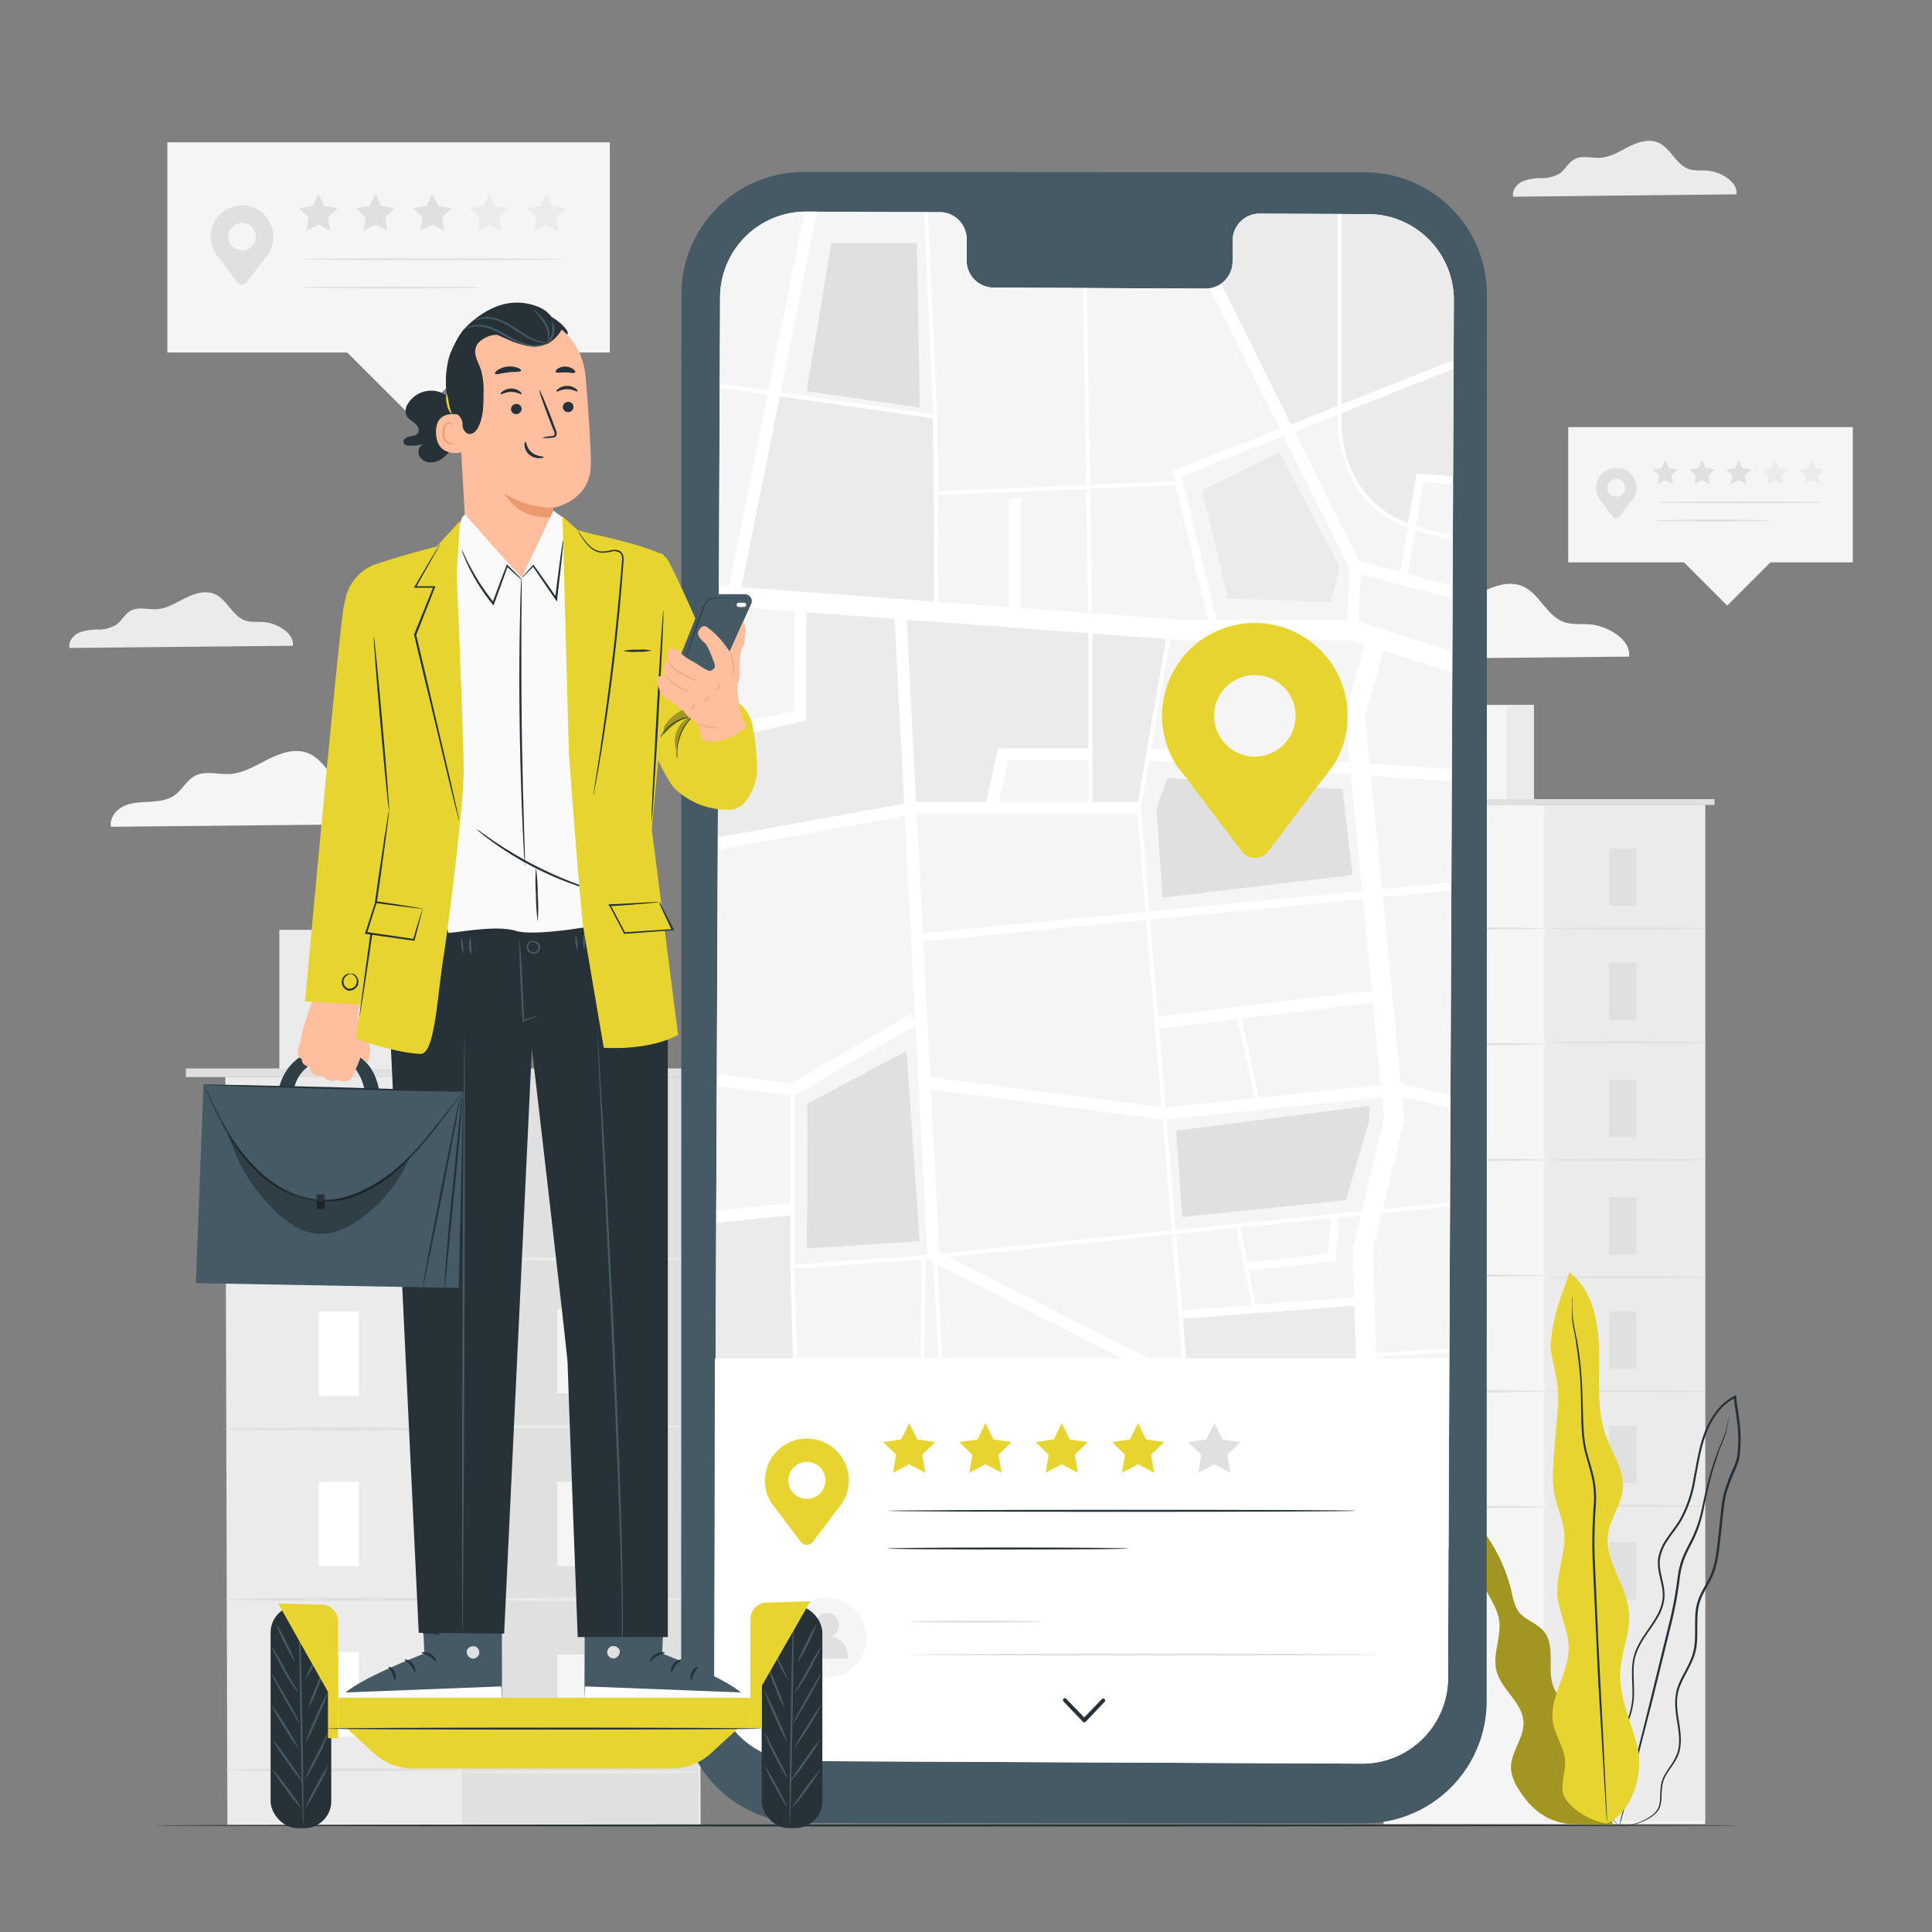 <svg xmlns="http://www.w3.org/2000/svg" viewBox="0 0 500 500"><rect x="0" y="0" width="500" height="500" fill="#808080" stroke="none"/><g id="freepik--background-complete--inject-166"><polygon points="479.5 110.54 405.86 110.54 405.86 145.53 435.8 145.53 447 156.73 458.2 145.53 479.5 145.53 479.5 110.54" style="fill:#f5f5f5"></polygon><path d="M423.51,126.27a5.23,5.23,0,0,0-10.37-.92,5.29,5.29,0,0,0,.64,3.56h0l0,0c.2.34.45.58.7.94l3,4a1,1,0,0,0,1.51,0l3-3.95a10.7,10.7,0,0,0,.76-1v0h0A5.22,5.22,0,0,0,423.51,126.27Zm-5.22,2.28a2.3,2.3,0,1,1,2.29-2.3A2.3,2.3,0,0,1,418.29,128.55Z" style="fill:#e0e0e0"></path><path d="M472.16,130c0,.14-9.81.26-21.92.26s-21.92-.12-21.92-.26,9.81-.26,21.92-.26S472.16,129.86,472.16,130Z" style="fill:#e0e0e0"></path><path d="M458.2,134.72c0,.14-6.69.26-14.94.26s-14.94-.12-14.94-.26,6.69-.27,14.94-.27S458.2,134.57,458.2,134.72Z" style="fill:#e0e0e0"></path><polygon points="431 119.13 432 121.16 434.24 121.49 432.62 123.07 433 125.3 431 124.24 428.99 125.3 429.38 123.07 427.75 121.49 429.99 121.16 431 119.13" style="fill:#e0e0e0"></polygon><polygon points="440.48 119.13 441.48 121.16 443.72 121.49 442.1 123.07 442.48 125.3 440.48 124.24 438.47 125.3 438.86 123.07 437.24 121.49 439.48 121.16 440.48 119.13" style="fill:#e0e0e0"></polygon><polygon points="449.96 119.13 450.96 121.16 453.2 121.49 451.58 123.07 451.96 125.3 449.96 124.24 447.95 125.3 448.34 123.07 446.72 121.49 448.96 121.16 449.96 119.13" style="fill:#e0e0e0"></polygon><polygon points="459.44 119.13 460.44 121.16 462.68 121.49 461.06 123.07 461.44 125.3 459.44 124.24 457.44 125.3 457.82 123.07 456.2 121.49 458.44 121.16 459.44 119.13" style="fill:#ebebeb"></polygon><polygon points="468.92 119.13 469.92 121.16 472.16 121.49 470.54 123.07 470.92 125.3 468.92 124.24 466.92 125.3 467.3 123.07 465.68 121.49 467.92 121.16 468.92 119.13" style="fill:#ebebeb"></polygon><polygon points="157.82 36.82 43.32 36.82 43.32 91.23 89.87 91.23 107.29 108.64 124.7 91.23 157.82 91.23 157.82 36.82" style="fill:#f5f5f5"></polygon><path d="M70.76,61.29a8.12,8.12,0,1,0-15.12,4.1h0l0,0c.31.53.7.9,1.1,1.45l4.71,6.25a1.46,1.46,0,0,0,2.34,0L68.45,67a19.41,19.41,0,0,0,1.18-1.57v0h0A8,8,0,0,0,70.76,61.29Zm-8.12,3.53a3.57,3.57,0,1,1,3.57-3.57A3.57,3.57,0,0,1,62.64,64.82Z" style="fill:#e0e0e0"></path><path d="M146.41,67.09c0,.14-15.26.26-34.08.26s-34.09-.12-34.09-.26,15.26-.26,34.09-.26S146.41,67,146.41,67.09Z" style="fill:#e0e0e0"></path><path d="M124.71,74.41c0,.15-10.4.26-23.23.26s-23.24-.11-23.24-.26,10.4-.26,23.24-.26S124.71,74.27,124.71,74.41Z" style="fill:#e0e0e0"></path><polygon points="82.41 50.18 83.96 53.34 87.44 53.84 84.92 56.3 85.52 59.77 82.41 58.13 79.29 59.77 79.89 56.3 77.37 53.84 80.85 53.34 82.41 50.18" style="fill:#e0e0e0"></polygon><polygon points="97.15 50.18 98.7 53.34 102.19 53.84 99.67 56.3 100.26 59.77 97.15 58.13 94.03 59.77 94.63 56.3 92.11 53.84 95.59 53.34 97.15 50.18" style="fill:#e0e0e0"></polygon><polygon points="111.89 50.18 113.45 53.34 116.93 53.84 114.41 56.3 115 59.77 111.89 58.13 108.78 59.77 109.37 56.3 106.85 53.84 110.33 53.34 111.89 50.18" style="fill:#e0e0e0"></polygon><polygon points="126.63 50.18 128.19 53.34 131.67 53.84 129.15 56.3 129.75 59.77 126.63 58.13 123.52 59.77 124.11 56.3 121.59 53.84 125.08 53.34 126.63 50.18" style="fill:#ebebeb"></polygon><polygon points="141.38 50.18 142.93 53.34 146.41 53.84 143.9 56.3 144.49 59.77 141.38 58.13 138.26 59.77 138.86 56.3 136.34 53.84 139.82 53.34 141.38 50.18" style="fill:#ebebeb"></polygon><path d="M421.6,169.93c.6-4.38-5.57-8-10.2-8.35-2.21-.17-4.51.16-6.61-.57-4.53-1.58-6.35-7.44-10.78-9.31-3.31-1.4-7.12-.15-10.33,1.46s-6.38,3.65-10,3.88c-3.12.2-6.5-1-9.23.57-2,1.13-3.1,3.48-5,4.86s-4.22,1.64-6.5,1.76-4.63.15-6.7,1.1-3.79,3.14-3.36,5.37Z" style="fill:#f5f5f5"></path><path d="M107.44,213.19c.61-4.37-5.56-8-10.2-8.34-2.21-.18-4.51.16-6.6-.57-4.54-1.58-6.36-7.45-10.78-9.31-3.32-1.4-7.13-.16-10.34,1.46s-6.38,3.65-10,3.88c-3.11.2-6.5-1-9.23.56-2,1.14-3.1,3.48-5,4.86s-4.23,1.64-6.51,1.77-4.63.14-6.7,1.09-3.78,3.14-3.35,5.38Z" style="fill:#f5f5f5"></path><path d="M75.79,167.12c.44-3.21-4.1-5.86-7.5-6.13-1.63-.13-3.32.12-4.86-.42-3.33-1.16-4.66-5.47-7.92-6.85-2.43-1-5.23-.11-7.59,1.08s-4.69,2.68-7.33,2.85c-2.29.15-4.78-.7-6.79.42-1.49.83-2.27,2.55-3.65,3.57a8.76,8.76,0,0,1-4.78,1.29,13.35,13.35,0,0,0-4.92.81c-1.53.7-2.79,2.31-2.47,3.95Z" style="fill:#ebebeb"></path><path d="M449.39,50.29c.45-3.21-4.09-5.86-7.5-6.13-1.62-.13-3.31.12-4.85-.42-3.33-1.16-4.67-5.47-7.92-6.85-2.44-1-5.24-.11-7.6,1.08s-4.69,2.68-7.32,2.85c-2.29.15-4.78-.7-6.79.42-1.49.83-2.28,2.55-3.65,3.57A8.76,8.76,0,0,1,399,46.1a13.44,13.44,0,0,0-4.93.81c-1.52.7-2.78,2.31-2.46,4Z" style="fill:#ebebeb"></path><rect x="358.06" y="208.32" width="83.22" height="263.75" style="fill:#f5f5f5"></rect><rect x="399.68" y="208.32" width="41.61" height="263.03" style="fill:#ebebeb"></rect><rect x="367.57" y="182.43" width="29.39" height="25.89" style="fill:#f5f5f5"></rect><rect x="389.95" y="182.43" width="7" height="25.89" style="fill:#ebebeb"></rect><polyline points="351.13 208.32 351.13 206.81 443.72 206.81 443.72 208.32" style="fill:#e0e0e0"></polyline><rect x="374.49" y="219.61" width="7.04" height="14.85" style="fill:#fafafa"></rect><path d="M399.68,240.3c0,.15-9.32.28-20.81.28s-20.81-.13-20.81-.28,9.32-.29,20.81-.29S399.68,240.14,399.68,240.3Z" style="fill:#e0e0e0"></path><rect x="416.46" y="219.61" width="7.04" height="14.85" style="fill:#e0e0e0"></rect><path d="M441.65,240.3c0,.15-9.32.28-20.81.28s-20.8-.13-20.8-.28,9.31-.29,20.8-.29S441.65,240.14,441.65,240.3Z" style="fill:#e0e0e0"></path><rect x="416.46" y="249.1" width="7.04" height="14.85" style="fill:#e0e0e0"></rect><path d="M441.65,269.79c0,.15-9.32.28-20.81.28s-20.8-.13-20.8-.28,9.31-.29,20.8-.29S441.65,269.63,441.65,269.79Z" style="fill:#e0e0e0"></path><rect x="416.46" y="279.48" width="7.04" height="14.85" style="fill:#e0e0e0"></rect><path d="M441.65,300.17c0,.15-9.32.28-20.81.28s-20.8-.13-20.8-.28,9.31-.29,20.8-.29S441.65,300,441.65,300.17Z" style="fill:#e0e0e0"></path><rect x="416.46" y="309.87" width="7.04" height="14.85" style="fill:#e0e0e0"></rect><path d="M441.65,330.55c0,.16-9.32.28-20.81.28s-20.8-.12-20.8-.28,9.31-.28,20.8-.28S441.65,330.39,441.65,330.55Z" style="fill:#e0e0e0"></path><rect x="416.46" y="339.38" width="7.04" height="14.85" style="fill:#e0e0e0"></rect><path d="M441.65,360.06c0,.16-9.32.28-20.81.28s-20.8-.12-20.8-.28,9.31-.28,20.8-.28S441.65,359.9,441.65,360.06Z" style="fill:#e0e0e0"></path><rect x="416.46" y="369.01" width="7.04" height="14.85" style="fill:#e0e0e0"></rect><rect x="416.46" y="399.03" width="7.04" height="14.85" style="fill:#e0e0e0"></rect><path d="M441.65,389.69c0,.16-9.32.29-20.81.29s-20.8-.13-20.8-.29,9.31-.28,20.8-.28S441.65,389.53,441.65,389.69Z" style="fill:#e0e0e0"></path><rect x="374.49" y="249.55" width="7.04" height="14.85" style="fill:#fafafa"></rect><path d="M399.68,270.24c0,.15-9.32.28-20.81.28s-20.81-.13-20.81-.28,9.32-.29,20.81-.29S399.68,270.08,399.68,270.24Z" style="fill:#e0e0e0"></path><rect x="374.49" y="279.49" width="7.04" height="14.85" style="fill:#fafafa"></rect><path d="M399.68,300.18c0,.16-9.32.28-20.81.28s-20.81-.12-20.81-.28,9.32-.29,20.81-.29S399.68,300,399.68,300.18Z" style="fill:#e0e0e0"></path><rect x="374.49" y="309.44" width="7.04" height="14.85" style="fill:#fafafa"></rect><path d="M399.68,330.12c0,.16-9.32.28-20.81.28s-20.81-.12-20.81-.28,9.32-.28,20.81-.28S399.68,330,399.68,330.12Z" style="fill:#e0e0e0"></path><rect x="374.49" y="339.38" width="7.04" height="14.85" style="fill:#fafafa"></rect><path d="M399.68,360.06c0,.16-9.32.28-20.81.28s-20.81-.12-20.81-.28,9.32-.28,20.81-.28S399.68,359.9,399.68,360.06Z" style="fill:#e0e0e0"></path><rect x="374.49" y="369.32" width="7.04" height="14.85" style="fill:#fafafa"></rect><path d="M399.68,390c0,.16-9.32.29-20.81.29s-20.81-.13-20.81-.29,9.32-.28,20.81-.28S399.68,389.84,399.68,390Z" style="fill:#e0e0e0"></path><rect x="374.49" y="399.26" width="7.04" height="14.85" style="fill:#fafafa"></rect><polygon points="181.31 472.29 58.85 472.29 58.31 278.75 180.78 278.75 181.31 472.29" style="fill:#ebebeb"></polygon><rect x="119.55" y="278.74" width="61.23" height="193.55" style="fill:#e0e0e0"></rect><rect x="72.3" y="240.64" width="43.25" height="38.1" style="fill:#ebebeb"></rect><rect x="105.24" y="240.64" width="10.31" height="38.1" style="fill:#e0e0e0"></rect><rect x="48.11" y="276.52" width="136.25" height="2.22" style="fill:#e0e0e0"></rect><rect x="82.49" y="295.36" width="10.37" height="21.86" style="fill:#fff"></rect><path d="M119.55,325.8c0,.23-13.71.42-30.62.42s-30.61-.19-30.61-.42,13.7-.42,30.61-.42S119.55,325.57,119.55,325.8Z" style="fill:#e0e0e0"></path><rect x="144.25" y="295.36" width="10.37" height="21.86" style="fill:#f5f5f5"></rect><path d="M181.31,325.8c0,.23-13.71.42-30.61.42s-30.62-.19-30.62-.42,13.71-.42,30.62-.42S181.31,325.57,181.31,325.8Z" style="fill:#ebebeb"></path><rect x="144.25" y="338.76" width="10.37" height="21.86" style="fill:#f5f5f5"></rect><path d="M181.31,369.2c0,.23-13.71.41-30.61.41s-30.62-.18-30.62-.41,13.71-.42,30.62-.42S181.31,369,181.31,369.2Z" style="fill:#ebebeb"></path><rect x="144.25" y="383.47" width="10.37" height="21.86" style="fill:#f5f5f5"></rect><path d="M181.31,413.9c0,.23-13.71.42-30.61.42s-30.62-.19-30.62-.42,13.71-.42,30.62-.42S181.31,413.67,181.31,413.9Z" style="fill:#ebebeb"></path><rect x="144.25" y="428.17" width="10.37" height="21.86" style="fill:#f5f5f5"></rect><path d="M181.31,458.61c0,.23-13.71.41-30.61.41s-30.62-.18-30.62-.41,13.71-.42,30.62-.42S181.31,458.38,181.31,458.61Z" style="fill:#ebebeb"></path><rect x="82.49" y="339.42" width="10.37" height="21.86" style="fill:#fff"></rect><path d="M119.55,369.86c0,.23-13.71.42-30.62.42s-30.61-.19-30.61-.42,13.7-.42,30.61-.42S119.55,369.63,119.55,369.86Z" style="fill:#e0e0e0"></path><rect x="82.49" y="383.48" width="10.37" height="21.86" style="fill:#fff"></rect><path d="M119.55,413.92c0,.23-13.71.41-30.62.41s-30.61-.18-30.61-.41,13.7-.42,30.61-.42S119.55,413.69,119.55,413.92Z" style="fill:#e0e0e0"></path><rect x="82.49" y="427.54" width="10.37" height="21.86" style="fill:#fff"></rect><path d="M119.55,458c0,.23-13.71.41-30.62.41s-30.61-.18-30.61-.41,13.7-.42,30.61-.42S119.55,457.75,119.55,458Z" style="fill:#e0e0e0"></path></g><g id="freepik--Plant--inject-166"><path d="M411.31,451.58c.76-3-1.17-5.93-3.35-8.07s-4.77-4.07-5.9-6.9c-1.83-4.6.63-10.55-2.49-14.38-1.84-2.26-5.14-3-6.77-5.42a12.53,12.53,0,0,1-1.47-4.3,43.68,43.68,0,0,0-10.87-20.36,38,38,0,0,0,4.26,19.62c1.27,2.41,2.82,4.76,3.24,7.45.68,4.37-1.75,8.86-.68,13.15,1.23,4.91,6.74,8.19,7,13.24.22,4.27-3.5,8-3.23,12.28A11.62,11.62,0,0,0,393,463c3.3,5.49,8.15,9.27,15.5,9.14l9,.32Z" style="fill:#E7D42F"></path><g style="opacity:0.3"><path d="M411.31,451.58c.76-3-1.17-5.93-3.35-8.07s-4.77-4.07-5.9-6.9c-1.83-4.6.63-10.55-2.49-14.38-1.84-2.26-5.14-3-6.77-5.42a12.53,12.53,0,0,1-1.47-4.3,43.68,43.68,0,0,0-10.87-20.36,38,38,0,0,0,4.26,19.62c1.27,2.41,2.82,4.76,3.24,7.45.68,4.37-1.75,8.86-.68,13.15,1.23,4.91,6.74,8.19,7,13.24.22,4.27-3.5,8-3.23,12.28A11.62,11.62,0,0,0,393,463c3.3,5.49,8.15,9.27,15.5,9.14l9,.32Z"></path></g><path d="M419.1,472.46a7.12,7.12,0,0,0,2.48-.06,15.46,15.46,0,0,0,2.92-.73,12.54,12.54,0,0,0,3.61-2,5.09,5.09,0,0,0,1.49-2A9.12,9.12,0,0,0,430,465a26.75,26.75,0,0,1,.21-2.91,8.18,8.18,0,0,1,1.1-2.9c1.06-1.86,2.83-3.63,3.4-6.16s.17-5.18-.25-7.89-.82-5.64.21-8.45,2.94-5.36,3.93-8.53.52-6.66.73-10.06a13.15,13.15,0,0,1,1.17-5c.73-1.6,1.74-3.1,2.53-4.78,1.6-3.39,1.88-7.23,2.32-11,.21-1.9.42-3.81.64-5.75a28.83,28.83,0,0,1,1-5.76,51.54,51.54,0,0,1,2.16-5.57,18.88,18.88,0,0,0,1-2.91,27.32,27.32,0,0,0,.29-3.09,36.09,36.09,0,0,0-.24-6.23c-.24-2.08-.62-4.14-.84-6.22,0-.12,0-.25,0-.36l-.05-.41-.37.18a14,14,0,0,0-4.84,4.09,21.84,21.84,0,0,0-3,5.49c-1.5,3.86-2,7.92-2.8,11.78a32.13,32.13,0,0,1-3.7,10.89c-1,1.6-2.18,3.07-3.23,4.63a12.8,12.8,0,0,0-2.23,5.13c-.53,3.81,1.57,7.15,1.13,10.52a11.71,11.71,0,0,1-1.64,4.67c-.82,1.44-1.78,2.78-2.69,4.12a26.7,26.7,0,0,0-2.42,4.15,13,13,0,0,0-1.1,4.51c-.22,3,.21,5.92,0,8.63a19.8,19.8,0,0,1-2.23,7.4c-1.08,2.22-2.3,4.22-3.31,6.16a30.88,30.88,0,0,0-1.36,2.87,13.51,13.51,0,0,0-.79,2.85,17.76,17.76,0,0,0-.07,5.13,12.9,12.9,0,0,0,2.57,6.55,6.47,6.47,0,0,0,.73.79,4.07,4.07,0,0,0,.59.51l.52.36a11.91,11.91,0,0,1-1.75-1.73,13,13,0,0,1-2.44-6.51,17.75,17.75,0,0,1,.12-5.06,14.2,14.2,0,0,1,.79-2.78c.39-.93.86-1.87,1.38-2.83,1-1.92,2.24-3.92,3.35-6.15a20,20,0,0,0,2.3-7.52c.24-2.78-.18-5.67,0-8.63a12.44,12.44,0,0,1,1.09-4.36,25.54,25.54,0,0,1,2.38-4.07c.91-1.34,1.89-2.67,2.73-4.14a12.18,12.18,0,0,0,1.71-4.86c.44-3.6-1.64-7-1.1-10.5a12.23,12.23,0,0,1,2.16-4.91c1-1.53,2.22-3,3.24-4.64a32.51,32.51,0,0,0,3.78-11.07c.77-3.89,1.31-7.9,2.79-11.69a21.29,21.29,0,0,1,2.9-5.34,13.23,13.23,0,0,1,4.64-3.92l-.42-.23c0,.11,0,.24,0,.36.23,2.11.61,4.17.85,6.23a37.07,37.07,0,0,1,.24,6.13,28.8,28.8,0,0,1-.28,3,17.85,17.85,0,0,1-1,2.81,49.91,49.91,0,0,0-2.17,5.63,27.8,27.8,0,0,0-1,5.85q-.33,2.91-.64,5.76c-.43,3.78-.71,7.56-2.25,10.84-.76,1.63-1.77,3.13-2.52,4.78a13.9,13.9,0,0,0-1.21,5.18c-.19,3.47.26,6.87-.68,10s-2.9,5.61-3.89,8.52-.62,6-.19,8.66.87,5.35.29,7.75-2.23,4.16-3.32,6.08a8.4,8.4,0,0,0-1.11,3,25.42,25.42,0,0,0-.19,2.95,9,9,0,0,1-.39,2.61,4.86,4.86,0,0,1-1.39,1.9,12.43,12.43,0,0,1-3.53,2,15.92,15.92,0,0,1-2.88.79,11.76,11.76,0,0,1-1.83.17Z" style="fill:#263238"></path><path d="M447.54,366.42s0,.09-.09.27l-.2.81c-.17.71-.39,1.78-.73,3.12s-1.17,2.84-1.86,4.7a64.08,64.08,0,0,0-2.14,6.38c-.69,2.4-1.3,5.07-1.93,7.92a33.15,33.15,0,0,1-2.89,8.79c-.73,1.47-1.56,2.95-2.22,4.56a21.31,21.31,0,0,0-1.3,5.17A104.91,104.91,0,0,1,432.24,419c-1.8,7.38-3.52,14.4-5.09,20.8s-3,12.12-4.26,17-2.15,8.7-2.83,11.45c-.32,1.32-.56,2.36-.74,3.12q-.1.5-.18.81a.9.9,0,0,0,0,.29,1.36,1.36,0,0,0,.1-.27c.06-.22.14-.48.23-.8.21-.75.49-1.79.85-3.1l3-11.4L427.67,440l5.13-20.8a101.14,101.14,0,0,0,1.94-10.94,20.79,20.79,0,0,1,1.25-5c.63-1.58,1.45-3.05,2.19-4.53a33.52,33.52,0,0,0,2.87-8.92c.62-2.87,1.2-5.52,1.86-7.92s1.35-4.53,2-6.38,1.45-3.38,1.78-4.76.49-2.42.63-3.15c.05-.33.1-.6.14-.82A1,1,0,0,0,447.54,366.42Z" style="fill:#263238"></path><path d="M415.87,471.88c6.33-2.6,9.5-12.59,8-19.26s-4.9-13.07-4.57-19.9c.26-5.25,2.74-10.32,2.27-15.56-.62-7.06-6.51-13.33-5.4-20.34.62-3.93,3.4-7.31,3.8-11.27.49-4.86-2.65-9.23-4.32-13.82-2.56-7-1.66-14.75-1.79-22.23s-1.76-15.69-7.7-20.23c-1.87,6.06-4.12,10.06-4.84,18.53-.26,3,2.39,9.32,1.9,16-.29,4-.68,8-1,12s-.65,7.83.2,11.63c.65,2.91,2,5.66,2.35,8.62.69,5.57-2.1,11.09-1.71,16.69.34,4.74,2.94,9.16,2.9,13.92-.05,6.68-5.28,12.86-4,19.43.62,3.25,2.8,6.12,3.06,9.42.19,2.57-.8,5.11-.66,7.68.23,4.13,7.43,8.38,11.56,8.73" style="fill:#E7D42F"></path><path d="M406.86,335.66a1.6,1.6,0,0,0,0,.35c0,.26,0,.61,0,1,0,.91,0,2.25,0,4s.68,3.81,1,6.23.75,5.2,1,8.28.3,6.47.36,10.11.13,7.6,1.35,11.56c.54,2,1.18,4,1.58,6.06a25.71,25.71,0,0,1,.3,6.47,128.16,128.16,0,0,0-.28,13.8c.43,9.44.85,18.43,1.22,26.62s.89,15.52,1.24,21.71l.88,14.64c.12,1.7.21,3,.27,4,0,.43.06.77.09,1a2,2,0,0,0,0,.35,1.35,1.35,0,0,0,0-.35c0-.27,0-.61,0-1,0-.95-.09-2.28-.16-4-.17-3.5-.41-8.49-.7-14.65s-.7-13.55-1.11-21.72-.76-17.17-1.18-26.61a127.38,127.38,0,0,1,.27-13.75,26.36,26.36,0,0,0-.33-6.6c-.41-2.13-1.06-4.13-1.61-6.1-1.22-3.9-1.27-7.8-1.38-11.43s-.18-7-.43-10.13-.62-5.88-1.05-8.3-1-4.48-1.13-6.2-.08-3.07-.12-4c0-.43,0-.78,0-1A1.6,1.6,0,0,0,406.86,335.66Z" style="fill:#263238"></path></g><g id="freepik--Device--inject-166"><path d="M353.11,471.88,207.9,471.8a31.63,31.63,0,0,1-31.61-31.64l.07-364A31.62,31.62,0,0,1,208,44.51l145.21.08a31.63,31.63,0,0,1,31.61,31.64l-.07,364A31.64,31.64,0,0,1,353.11,471.88Z" style="fill:#455a64"></path><path d="M354.12,55.41l-28.25-.13A7,7,0,0,0,319,62.42l0,5.13a7,7,0,0,1-6.89,7.14L257,74.43a7,7,0,0,1-6.83-7.2l0-5.13a7,7,0,0,0-6.83-7.2l-9.93,0-24.73-.11a22.23,22.23,0,0,0-22.33,22.14l-1.51,356.56A22.23,22.23,0,0,0,207,455.76l145.42.67a22.22,22.22,0,0,0,22.33-22.13l1.51-356.57A22.23,22.23,0,0,0,354.12,55.41Z" style="fill:#f5f5f5"></path><path d="M292.41,389.05c-.17,4.31-.33,8.35-.46,11.7h20.89l-2.56-12.83Z" style="fill:#f5f5f5"></path><path d="M207.51,394.42l.18,6.33h82.17c.14-3.55.3-7.5.45-11.56Z" style="fill:#f5f5f5"></path><polygon points="311.33 387.86 313.9 400.75 352.41 400.75 351.95 385.29 311.33 387.86" style="fill:#f5f5f5"></polygon><polygon points="294.49 207.56 301.77 165.34 282.7 163.93 282.7 207.56 294.49 207.56" style="fill:#ebebeb"></polygon><polygon points="205.79 370.99 185.09 379.1 185.03 393.76 206.41 392.4 205.79 370.99" style="fill:#f5f5f5"></polygon><polygon points="205.7 367.69 204.57 328.37 204.55 328.37 204.55 314.5 185.36 316.53 185.11 375.73 205.69 367.67 205.7 367.69" style="fill:#ebebeb"></polygon><polygon points="204.55 283.54 185.51 281.03 185.37 313.39 204.55 311.36 204.55 283.54" style="fill:#f5f5f5"></polygon><polygon points="346.48 315.08 345.68 326.35 323.19 328.78 324.93 337.69 350.46 335.77 350.08 322.98 352.12 314.51 346.48 315.08" style="fill:#f5f5f5"></polygon><polygon points="305.95 339.13 323.88 337.77 319.98 317.76 304.32 319.34 305.95 339.13" style="fill:#f5f5f5"></polygon><polygon points="306.12 341.2 307.49 357.89 309.92 380.78 310.92 385.79 351.89 383.2 350.52 337.86 306.12 341.2" style="fill:#ebebeb"></polygon><path d="M235.61,262.41l1.58,2.7-31.6,18.43v43.71l33.35-2.36,64.26-6.49-2.35-28.65-61.4-8,.41-3.1,60.73,7.93-4-48.49-60.1,5.78-.2-2.07L296.43,236l-2.07-25.3H236.54l-50.77,9.24-.25,57.94,19.23,2.54Zm-26.78,60.67s.24-36.05,0-37.39L234.61,272,238,321.24Z" style="fill:#f5f5f5"></path><polygon points="344.38 315.3 321.02 317.65 322.79 326.73 343.73 324.47 344.38 315.3" style="fill:#f5f5f5"></polygon><path d="M292.7,381.33c-.07,1.89-.14,3.78-.21,5.63l17.38-1.1-.89-4.48Z" style="fill:#f5f5f5"></path><polygon points="255.26 207.56 258.32 193.68 281.66 193.68 281.66 163.85 208.68 158.45 208.68 186.45 185.88 191.61 185.78 216.75 236.26 207.56 255.26 207.56" style="fill:#ebebeb"></polygon><path d="M304,124.58l-.62-2.56,27.87-11L313.07,74.61a8.26,8.26,0,0,1-1,.08l-30.8-.15.84,50.93Z" style="fill:#f5f5f5"></path><path d="M346.19,105.06l0-49.69-20.28-.09A7,7,0,0,0,319,62.42l0,5.13a7.26,7.26,0,0,1-3,5.88l18.14,36.41Z" style="fill:#ebebeb"></path><path d="M241.42,107.19l-2.35-52.31-5.64,0-22-.1L202,101.53Zm-5-47,.75,42.6-29.3-4.28,6.42-38.32Z" style="fill:#f5f5f5"></path><path d="M242.49,107.35v.44c0,4.08.14,11.43.2,19.29l38.38-1.57-.84-51L257,74.43a7,7,0,0,1-6.83-7.2l0-5.13a7,7,0,0,0-6.83-7.2l-3.24,0,2.35,52.46Z" style="fill:#f5f5f5"></path><path d="M198.9,101.09l9.3-46.33a22.23,22.23,0,0,0-21.83,22.12l-.1,23.09.1-.68Z" style="fill:#f5f5f5"></path><polygon points="205.55 158.22 186.03 156.77 185.9 188.4 205.55 183.96 205.55 158.22" style="fill:#f5f5f5"></polygon><polygon points="198.69 102.11 186.27 100.33 186.06 151.55 188.73 151.75 198.69 102.11" style="fill:#f5f5f5"></polygon><polygon points="238.12 367.09 238.45 325.97 205.61 328.29 206.77 368.58 238.12 367.09" style="fill:#f5f5f5"></polygon><path d="M244.16,357.6l46.51,22.28c.56-14.56,1.05-28.17,1-29l1-.06.49-1c.67.33.67.33.32,10.26-.19,5.54-.47,12.91-.75,20.28h16.09L306.45,358l-3.16-38.55-60.77,6.14Z" style="fill:#f5f5f5"></path><polygon points="358.17 289.35 357.64 283.93 301.89 289.73 304.24 318.3 352.37 313.44 358.17 289.35" style="fill:#f5f5f5"></polygon><polygon points="281.66 196.81 260.83 196.81 258.46 207.56 281.66 207.56 281.66 196.81" style="fill:#f5f5f5"></polygon><path d="M349.56,200.44l-52.16-3.61-2.12,12.32,2.19,26.74,55-5.29Zm-50.24,8.69,2.8-7.78,45.3,2.87L350,226.46l-49.19,5.84Z" style="fill:#f5f5f5"></path><polygon points="354.97 256.33 352.68 232.68 297.64 237.97 299.71 263.14 354.97 256.33" style="fill:#f5f5f5"></polygon><polygon points="206.47 394.49 185.12 395.84 185.03 394.45 185 400.75 206.65 400.75 206.47 394.49" style="fill:#f5f5f5"></polygon><path d="M375.87,93.32l.31.79.07-16.38a22.23,22.23,0,0,0-22.13-22.32l-6.92,0,0,49.27Z" style="fill:#ebebeb"></path><path d="M290.63,381l-47.48-22.75-1.67-32.59-2,.2-.34,42.2-32.35,1.54,0,.94v0h0l.63,21.76,82.95-5.25C290.47,385.08,290.55,383,290.63,381Zm-81.8-8.72,45.29-3.18,29.47,13.67-74.76,4Z" style="fill:#f5f5f5"></path><path d="M362.37,148l1.94-11.52c-17-6.08-18.2-23.83-18.15-29.21l-11.11,4.4,16.73,33.59Z" style="fill:#f5f5f5"></path><polygon points="301.64 286.62 324.78 284.21 320.22 263.76 299.96 266.26 301.64 286.62" style="fill:#f5f5f5"></polygon><polygon points="351.57 168.08 308.34 168.07 304.75 167.81 299.87 196.12 351.18 199.67 349.99 187.36 355.04 169.18 351.57 168.08" style="fill:#f5f5f5"></polygon><path d="M348.58,160.48l.54-13.51-17-34.11-26.34,10.43,9,37.19ZM331.11,117l15.56,29.62-2.24,9.23-26.65-1-6.66-28Z" style="fill:#f5f5f5"></path><polygon points="355.31 323.52 356.1 350.07 374.83 349.01 374.89 350.05 356.14 351.11 357.09 382.87 374.8 381.75 374.93 383.83 357.15 384.96 357.63 400.75 374.88 400.75 375.26 312.18 357.61 313.96 355.31 323.52" style="fill:#f5f5f5"></polygon><path d="M241.46,108.25l-39.67-5.69L191.87,152l49.76,3.69C241.83,148.06,241.66,124.72,241.46,108.25Z" style="fill:#ebebeb"></path><polygon points="306.69 160.49 312.7 160.49 304.2 125.61 282.13 126.51 282.66 158.7 306.69 160.49" style="fill:#f5f5f5"></polygon><path d="M184.89,426.13l0,7.31c0,.22,0,.44,0,.67Z" style="fill:#f5f5f5"></path><path d="M242.65,155.74l39,2.89-.52-32.08-38.39,1.57C242.78,139,242.81,150.54,242.65,155.74Z" style="fill:#f5f5f5"></path><polygon points="355.27 259.44 321.26 263.64 325.83 284.1 357.34 280.82 355.27 259.44" style="fill:#f5f5f5"></polygon><path d="M364.49,135.47l2.18-12.93,9.39.73.12-27.84-29,11.47C346.63,126.48,358.93,133.37,364.49,135.47Z" style="fill:#ebebeb"></path><polygon points="353.34 185.44 354.52 197.65 375.74 199.12 375.84 173.97 358.08 168.36 353.34 185.44" style="fill:#f5f5f5"></polygon><path d="M363.44,289.72l-5.57,23.17,17.39-1.76.11-24.29c-5.34-1.41-10-2.55-12.51-3Z" style="fill:#f5f5f5"></path><polygon points="351.69 160.88 375.87 168.51 375.93 154.77 352.19 148.63 351.69 160.88" style="fill:#f5f5f5"></polygon><path d="M362.56,280.62c1.95.3,5.64,1.08,12.82,3l.22-53.11-17.73,1.7Z" style="fill:#f5f5f5"></path><polygon points="357.67 230.11 375.61 228.38 375.72 202.25 354.83 200.8 357.67 230.11" style="fill:#f5f5f5"></polygon><path d="M366.49,136.13c3.41,1,6.57,1.83,9.5,2.42l.06-13.19-7.64-.59Z" style="fill:#f5f5f5"></path><path d="M364.4,148.56l11.54,3,.05-11.92q-4.49-.88-9.67-2.46Z" style="fill:#f5f5f5"></path><path d="M374.93,383.83l-.13-2.08-17.71,1.12-.95-31.76,18.75-1.06-.05-1-18.74,1.06-.79-26.54,2.3-9.57,17.65-1.78v-1.05l-17.39,1.76,5.57-23.17-.58-5.91c2.51.48,7.17,1.62,12.51,3v-3.25c-7.18-1.89-10.87-2.67-12.82-3l-4.69-48.44,17.73-1.7v-2.1l-17.94,1.73-2.84-29.31,20.89,1.45,0-3.14-21.22-1.46-1.18-12.21,4.74-17.08L375.84,174l0-5.46-24.18-7.63.49-12.25,23.74,6.14,0-3.23-11.54-3,1.92-11.4q5.19,1.58,9.67,2.46v-1.07c-2.93-.59-6.09-1.39-9.5-2.42l1.92-11.36,7.64.59v-2.09l-9.39-.73-2.18,12.93c-5.56-2.1-17.86-9-17.27-28.57l29-11.47V94.11l-.31-.79-28.64,11.33,0-49.27h-1.05l0,49.69-12.07,4.78L316,73.43a6.67,6.67,0,0,1-2.91,1.18L331.2,111l-27.87,11,.62,2.56-21.84.89-.84-50.93h-1l.84,51-38.38,1.57c-.06-7.86-.15-15.21-.2-19.29v-.44h0l-2.35-52.46h-1.05l2.35,52.31L202,101.53l9.39-46.78H208.7l-.5,0-9.3,46.33-12.53-1.8-.1.68v.36l12.42,1.78-10,49.64-2.68-.2,0,5.22,19.52,1.45V184L185.9,188.4v3.21l22.79-5.16v-28l73,5.41v29.82H258.32l-3.06,13.89h-19l-50.48,9.18v3.18l50.77-9.24h57.82l2.07,25.3-60.13,5.79.2,2.07,60.1-5.78,4,48.49-60.73-7.93-.41,3.1,61.4,8,2.35,28.65-64.26,6.49-33.35,2.36V283.54l31.6-18.43-1.58-2.7-30.86,18-19.23-2.54V281l19,2.51v27.82l-19.18,2v3.14l19.19-2v13.87h0l1.13,39.32v0l-20.58,8.06,0,3.36,20.7-8.1.62,21.42L185,393.76v.69l.09,1.39,21.35-1.35.18,6.26h1l-.18-6.33,82.8-5.23c-.15,4.06-.31,8-.45,11.56H292c.13-3.35.29-7.39.46-11.7l17.87-1.13,2.56,12.83h1.06l-2.57-12.89L352,385.29l.46,15.46h5.22M292.49,387c.07-1.85.14-3.74.21-5.63l16.28.05.89,4.48Zm18.43-1.17-1-5-2.43-22.89-1.37-16.69,44.4-3.34,1.37,45.34ZM321,317.65l23.36-2.35-.65,9.17-20.94,2.26Zm-1,.11,3.9,20L306,339.13l-1.63-19.79Zm30.48,18-25.53,1.92-1.74-8.91,22.49-2.43.8-11.27,5.63-.56-2,8.46Zm-30.24-72,4.56,20.45-23.14,2.4L300,266.26Zm5.61,20.34-4.57-20.46,34-4.19,2.07,21.37Zm23.42-86.82-51.31-3.55,4.88-28.31,3.59.27h43.23l3.47,1.09L348.06,185Zm-3.09-90c-.05,5.38,1.13,23.13,18.15,29.21L362.37,148l-10.59-2.74-16.73-33.59Zm-14,5.55,17,34.11-.54,13.51H314.84l-9-37.19ZM304.2,125.61l8.5,34.87h-6l-24-1.78-.53-32.19Zm-23.11.94.52,32.08-39-2.89c.16-5.2.13-16.77,0-27.62Zm-79.3-24,39.67,5.69c.2,16.47.37,39.81.17,47.42L191.87,152Zm100,62.79-7.28,42.22H282.7V163.93Zm-40.94,31.46h20.83v10.76h-23.2Zm34.45,12.34,2.12-12.32,52.16,3.61,2.92,30.16-55,5.29Zm57.4,23.53L355,256.33l-55.26,6.81L297.64,238Zm-50.79,57.05,55.75-5.8.53,5.42-5.8,24.09-48.13,4.86ZM306.45,358l2.38,22.35H292.74c.28-7.37.56-14.74.75-20.28.35-9.93.35-9.93-.32-10.26l-.49,1-1,.06c.05.87-.44,14.48-1,29L244.16,357.6l-1.64-32,60.77-6.14Zm-68-32-.33,41.12-31.35,1.49-1.16-40.29Zm-31.63,44.61h0v0l0-.94,32.35-1.54.34-42.2,2-.2,1.67,32.59L290.63,381c-.08,2-.16,4.06-.23,6.07l-82.95,5.25Z" style="fill:#fff"></path><polygon points="254.12 369.12 208.83 372.3 208.83 386.84 283.58 382.79 254.12 369.12" style="fill:#e0e0e0"></polygon><polygon points="347.42 204.22 302.12 201.35 299.32 209.13 300.85 232.3 350.04 226.46 347.42 204.22" style="fill:#e0e0e0"></polygon><path d="M185,351.53l-.11,74.6v8A22.21,22.21,0,0,0,207,455.76l145.42.67a22.22,22.22,0,0,0,22.33-22.13l.14-82.77Z" style="fill:#fff"></path><polygon points="238.04 105.51 237.29 62.9 215.16 62.9 208.74 101.22 238.04 105.51" style="fill:#e0e0e0"></polygon><polygon points="344.43 155.87 346.68 146.63 331.11 117.01 311.12 126.84 317.79 154.86 344.43 155.87" style="fill:#ebebeb"></polygon><path d="M208.83,285.69c.24,1.34,0,37.39,0,37.39L238,321.24,234.61,272Z" style="fill:#e0e0e0"></path><polygon points="305.95 314.96 304.41 292.62 354.36 286.2 354.36 290.05 348.32 310.59 305.95 314.96" style="fill:#e0e0e0"></polygon><path d="M352.52,371.87l-.63-14.57L308,359.43a6.75,6.75,0,0,1-3.31-.7l-62.28-31.46a4.52,4.52,0,0,1-2.47-3.79l-8.47-164.39a2.69,2.69,0,0,1,.82-2.11,2.78,2.78,0,0,1,2.12-.78l26.69,2V129h3.13v29.59a2.76,2.76,0,0,1-2.95,2.74l-26.67-2,8.45,164a1.4,1.4,0,0,0,.76,1.16l62.28,31.46a3.54,3.54,0,0,0,1.75.37l44.27-2.15a2.77,2.77,0,0,1,2.9,2.64l.64,14.93Z" style="fill:#fff"></path><path d="M348.75,185.37a24,24,0,1,0-44.63,12.11h0l.07.09c.92,1.54,2.07,2.65,3.23,4.28l13.92,18.43a4.32,4.32,0,0,0,6.91,0l13.68-18.13a51.62,51.62,0,0,0,3.48-4.61l.05-.06h0A23.84,23.84,0,0,0,348.75,185.37Zm-24,10.43a10.55,10.55,0,1,1,10.55-10.55A10.54,10.54,0,0,1,324.78,195.8Z" style="fill:#E7D42F"></path><path d="M219.7,383.18a10.87,10.87,0,1,0-20.25,5.49h0l0,0c.42.71.94,1.21,1.47,2l6.31,8.36a2,2,0,0,0,3.14,0l6.2-8.23a23.24,23.24,0,0,0,1.58-2.09l0,0h0A10.78,10.78,0,0,0,219.7,383.18Zm-10.87,4.73a4.79,4.79,0,1,1,4.78-4.78A4.78,4.78,0,0,1,208.83,387.91Z" style="fill:#E7D42F"></path><path d="M350.91,391c0,.14-27.13.26-60.59.26s-60.6-.12-60.6-.26,27.13-.26,60.6-.26S350.91,390.8,350.91,391Z" style="fill:#263238"></path><path d="M292,400.75c0,.15-13.93.26-31.11.26s-31.12-.11-31.12-.26,13.93-.26,31.12-.26S292,400.61,292,400.75Z" style="fill:#263238"></path><polygon points="235.3 368.3 237.38 372.53 242.04 373.21 238.67 376.49 239.47 381.14 235.3 378.95 231.13 381.14 231.92 376.49 228.55 373.21 233.21 372.53 235.3 368.3" style="fill:#E7D42F"></polygon><polygon points="255.04 368.3 257.13 372.53 261.79 373.21 258.41 376.49 259.21 381.14 255.04 378.95 250.87 381.14 251.67 376.49 248.29 373.21 252.96 372.53 255.04 368.3" style="fill:#E7D42F"></polygon><polygon points="274.78 368.3 276.87 372.53 281.53 373.21 278.16 376.49 278.95 381.14 274.78 378.95 270.61 381.14 271.41 376.49 268.04 373.21 272.7 372.53 274.78 368.3" style="fill:#E7D42F"></polygon><polygon points="294.53 368.3 296.61 372.53 301.27 373.21 297.9 376.49 298.7 381.14 294.53 378.95 290.36 381.14 291.15 376.49 287.78 373.21 292.44 372.53 294.53 368.3" style="fill:#E7D42F"></polygon><polygon points="314.27 368.3 316.36 372.53 321.02 373.21 317.65 376.49 318.44 381.14 314.27 378.95 310.1 381.14 310.9 376.49 307.52 373.21 312.19 372.53 314.27 368.3" style="fill:#e0e0e0"></polygon><path d="M269.64,419.69c0,.15-7.58.26-16.93.26s-16.93-.11-16.93-.26,7.58-.26,16.93-.26S269.64,419.55,269.64,419.69Z" style="fill:#e0e0e0"></path><path d="M356.64,428.22c0,.14-27.06.26-60.43.26s-60.43-.12-60.43-.26,27-.27,60.43-.27S356.64,428.07,356.64,428.22Z" style="fill:#e0e0e0"></path><circle cx="213.93" cy="423.79" r="10.32" style="fill:#f5f5f5"></circle><path d="M215.14,423.5a3.23,3.23,0,0,0,2-3,3,3,0,1,0-6.05-.1,3.23,3.23,0,0,0,1.9,3c-4.67.65-4.51,5.71-4.51,5.71l11,.17S219.74,424.25,215.14,423.5Z" style="fill:#e0e0e0"></path><path d="M280.6,445.73h0a.52.52,0,0,1-.36-.16l-5-5.22a.5.5,0,0,1,0-.71.49.49,0,0,1,.7,0l4.65,4.84,4.56-4.75a.51.51,0,0,1,.71,0,.5.5,0,0,1,0,.71L281,445.57A.48.48,0,0,1,280.6,445.73Z" style="fill:#263238"></path></g><g id="freepik--Character--inject-166"><path d="M105.87,113c.84-.19,1.87-.23,2.33-1s-.11-1.9-.87-2.51-1.7-1.07-2.14-1.94a3.33,3.33,0,0,1,.47-3.2,7,7,0,0,1,10.74-1.31l2.41-.21a33.72,33.72,0,0,1-.06,8.46,11.32,11.32,0,0,1-4.07,7.21,5.46,5.46,0,0,1-3.31,1.18,3.24,3.24,0,0,1-2.89-1.78,2.33,2.33,0,0,1,1.08-3,11.09,11.09,0,0,1-3.88.43,1.49,1.49,0,0,1-1.14-.55C104.09,114,105,113.19,105.87,113Z" style="fill:#263238"></path><path d="M119.69,115.56A67.86,67.86,0,0,1,116,104.14a24.24,24.24,0,0,1,.27-11.88c.18-.58,1.76-4.5,2.37-4.47.43,0-.48,3.63-.24,4a20.5,20.5,0,0,1,3,11.85,54,54,0,0,1-1.72,11.92" style="fill:#263238"></path><path d="M134,155.13c-6.21.22-13.09-11.3-13.45-17.49l-2.15-37.31c-.9-10,4.18-18.86,14.2-19.48h.93a18,18,0,0,1,18,16.45c.73,8.67,1.42,18.27,1.38,22.92-.08,9.64-9.72,11.17-9.72,11.17s.08,2.24.21,5.06c.29,6.35-.15,21-6.5,21.2Z" style="fill:#ffbe9d"></path><path d="M143.17,131.38a23.28,23.28,0,0,1-12.56-3.66s3.09,7,12.7,6.1Z" style="fill:#eb996e"></path><path d="M148.41,105.26a1.37,1.37,0,0,1-1.32,1.39,1.32,1.32,0,0,1-1.42-1.24A1.37,1.37,0,0,1,147,104,1.31,1.31,0,0,1,148.41,105.26Z" style="fill:#263238"></path><path d="M149.46,101.3c-.17.18-1.21-.59-2.69-.58s-2.57.75-2.73.57.1-.4.57-.75a3.81,3.81,0,0,1,2.18-.68,3.62,3.62,0,0,1,2.14.68C149.39,100.89,149.55,101.22,149.46,101.3Z" style="fill:#263238"></path><path d="M135,105.77a1.4,1.4,0,0,1-1.33,1.4,1.32,1.32,0,0,1-1.42-1.24,1.36,1.36,0,0,1,1.32-1.39A1.32,1.32,0,0,1,135,105.77Z" style="fill:#263238"></path><path d="M135,102c-.17.18-1.22-.59-2.7-.58s-2.56.75-2.72.57.09-.4.56-.75a3.76,3.76,0,0,1,2.18-.68,3.65,3.65,0,0,1,2.15.68C134.89,101.54,135,101.87,135,102Z" style="fill:#263238"></path><path d="M140.31,113.31a9.15,9.15,0,0,1,2.4-.44c.38,0,.74-.12.8-.38a1.94,1.94,0,0,0-.25-1.12c-.36-.91-.74-1.87-1.13-2.88-1.57-4.09-2.71-7.46-2.54-7.52s1.57,3.21,3.14,7.3c.37,1,.74,2,1.08,2.9a2.21,2.21,0,0,1,.2,1.48.94.94,0,0,1-.62.55,2.71,2.71,0,0,1-.64.1A10.23,10.23,0,0,1,140.31,113.31Z" style="fill:#263238"></path><path d="M136,114.35c.24,0,.24,1.59,1.62,2.73s3.1,1,3.11,1.17-.38.32-1.11.34a4,4,0,0,1-2.59-.89,3.51,3.51,0,0,1-1.26-2.29C135.67,114.74,135.85,114.34,136,114.35Z" style="fill:#263238"></path><path d="M134.86,95.94c-.15.4-1.63.21-3.36.43s-3.15.69-3.38.33c-.1-.17.14-.55.71-.94a5.63,5.63,0,0,1,2.5-.88,5.55,5.55,0,0,1,2.63.3C134.6,95.43,134.92,95.75,134.86,95.94Z" style="fill:#263238"></path><path d="M148.83,96.38c-.26.33-1.28,0-2.5,0s-2.27.23-2.51-.12c-.1-.17.06-.51.51-.83a3.48,3.48,0,0,1,2-.56,3.54,3.54,0,0,1,2,.67C148.8,95.87,149,96.21,148.83,96.38Z" style="fill:#263238"></path><path d="M119.23,107.46c-.16-.07-6.63-1.93-6.39,4.66s6.8,5,6.8,4.8S119.23,107.46,119.23,107.46Z" style="fill:#ffbe9d"></path><path d="M117.54,114.5s-.11.08-.3.18a1.2,1.2,0,0,1-.86,0,2.86,2.86,0,0,1-1.4-2.51,3.7,3.7,0,0,1,.26-1.65,1.3,1.3,0,0,1,.83-.91.59.59,0,0,1,.69.29c.1.18.06.31.09.32s.14-.11.08-.38a.74.74,0,0,0-.28-.41.85.85,0,0,0-.64-.14,1.63,1.63,0,0,0-1.16,1.06,4,4,0,0,0-.33,1.85,3,3,0,0,0,1.77,2.79,1.27,1.27,0,0,0,1-.21C117.53,114.66,117.56,114.51,117.54,114.5Z" style="fill:#eb996e"></path><path d="M146.77,86.57c1-.64-2.32-3.95-5-5-4-1.62-10.13-2.46-13.73-1.26-4.34,1.44-7.9,3.79-9.93,7.88a26,26,0,0,0-2.32,13.36,7.84,7.84,0,0,0,1.11,4c1,1.42,2.79,2.25,2.8,4.27a2.75,2.75,0,0,0,.77,2c1.26,1.22,2.68,0,3.31-1.28,1.33-2.65,1.36-5.73,1.35-8.69a19.26,19.26,0,0,0-.69-6.25c-.37-1.08-.93-2.1-1.24-3.2a3.94,3.94,0,0,1,.32-3.31,3.84,3.84,0,0,1,.51-.56,6.87,6.87,0,0,1,6.75-1.6c3.77,1.15,10.19,2.83,11.79,1.5a10.05,10.05,0,0,0,2.81-3.13Z" style="fill:#263238"></path><path d="M128.35,79.38a14.46,14.46,0,0,1,11.15.12,7.56,7.56,0,0,1,4.17,4.19c.63,1.93-.09,4.37-1.94,5.21l-.12.09c-2.77,1.07-4.61.77-7.46-.07-2.39-.71-4.55-2.07-7-2.77a13.34,13.34,0,0,0-7.84.11A21.93,21.93,0,0,1,128.35,79.38Z" style="fill:#263238"></path><path d="M120.07,85.27a8.06,8.06,0,0,1,3.16-.82,9.35,9.35,0,0,1,3.49.6A26.93,26.93,0,0,1,130.67,87a31.16,31.16,0,0,0,4,2,9.85,9.85,0,0,0,3.62.71,6.59,6.59,0,0,0,2.45-.45,2.29,2.29,0,0,0,.79-.46,8.7,8.7,0,0,1-3.23.55,10.15,10.15,0,0,1-3.46-.79,34,34,0,0,1-3.93-2,23.54,23.54,0,0,0-4-1.93,9.38,9.38,0,0,0-3.66-.52,6.11,6.11,0,0,0-2.4.65A2.08,2.08,0,0,0,120.07,85.27Z" style="fill:#455a64"></path><path d="M122.75,83a8.88,8.88,0,0,1,2.94-.57,9.66,9.66,0,0,1,3.17.6,18.54,18.54,0,0,1,3.56,1.83c1.21.76,2.35,1.54,3.45,2.16a15.24,15.24,0,0,0,3,1.38,8.55,8.55,0,0,0,2.23.4,2.27,2.27,0,0,0,.83-.06,18.59,18.59,0,0,1-2.94-.68,17.12,17.12,0,0,1-2.94-1.44c-1.06-.64-2.18-1.42-3.41-2.19A17.5,17.5,0,0,0,129,82.58a9.38,9.38,0,0,0-3.34-.52,6.37,6.37,0,0,0-2.22.49A2,2,0,0,0,122.75,83Z" style="fill:#455a64"></path><path d="M138.07,80.23s.34.47.94,1.13a12.93,12.93,0,0,1,2.05,2.79,6.46,6.46,0,0,1,.75,3.29c-.05.88-.28,1.4-.21,1.43s.41-.45.57-1.39a5.89,5.89,0,0,0-.66-3.56,10.23,10.23,0,0,0-2.24-2.81C138.59,80.5,138.12,80.18,138.07,80.23Z" style="fill:#455a64"></path><path d="M142.79,83.18a12.3,12.3,0,0,1,.08,3A11.78,11.78,0,0,1,141.73,89s.35-.15.72-.62a5.06,5.06,0,0,0,.92-2.11,4.83,4.83,0,0,0-.13-2.3C143.06,83.45,142.84,83.15,142.79,83.18Z" style="fill:#455a64"></path><path d="M115.59,101.79a5.65,5.65,0,0,0,.08,2.82,4.38,4.38,0,0,0,1.22,2.55c.12-.08-.42-1.18-.72-2.66A13,13,0,0,0,115.59,101.79Z" style="fill:#E7D42F"></path><path d="M108.83,406.28l1,21.65s-21.68,8.23-21.9,12.24l42-.33-.09-33.78Z" style="fill:#455a64"></path><path d="M122.76,426A1.72,1.72,0,0,1,124,428a1.64,1.64,0,0,1-1.92,1.21,1.81,1.81,0,0,1-1.26-2.07,1.71,1.71,0,0,1,2.14-1" style="fill:#e0e0e0"></path><path d="M129.91,439.84l-.14-3.4L89.53,438s-1.87.83-1.65,2.14Z" style="fill:#fff"></path><path d="M109.1,427.72c0,.2,1,.29,2.05.94s1.56,1.51,1.74,1.43-.12-1.27-1.37-2S109.05,427.53,109.1,427.72Z" style="fill:#263238"></path><path d="M104.7,429.57c0,.2.85.55,1.55,1.41s.91,1.78,1.12,1.77.32-1.18-.57-2.23S104.71,429.38,104.7,429.57Z" style="fill:#263238"></path><path d="M102.24,434.87c.19,0,.46-1-.07-2.11s-1.5-1.55-1.59-1.38.52.76.94,1.69S102,434.85,102.24,434.87Z" style="fill:#263238"></path><path d="M109.43,422.76c.09.19,1-.1,2.19,0s2.06.43,2.17.25-.77-.9-2.14-1S109.33,422.6,109.43,422.76Z" style="fill:#263238"></path><path d="M172.31,406.28l-.94,21.65s21.68,8.23,21.89,12.24l-42-.33.1-33.78Z" style="fill:#455a64"></path><path d="M158.39,426a1.72,1.72,0,0,0-1.21,1.95,1.66,1.66,0,0,0,1.93,1.21,1.81,1.81,0,0,0,1.26-2.07,1.71,1.71,0,0,0-2.14-1" style="fill:#e0e0e0"></path><path d="M151.23,439.84l.15-3.4L191.62,438s1.86.83,1.64,2.14Z" style="fill:#fff"></path><path d="M172.05,427.72c0,.2-1,.29-2.05.94s-1.56,1.51-1.75,1.43.13-1.27,1.37-2S172.1,427.53,172.05,427.72Z" style="fill:#263238"></path><path d="M176.45,429.57c0,.2-.85.55-1.55,1.41s-.92,1.78-1.12,1.77-.33-1.18.57-2.23S176.44,429.38,176.45,429.57Z" style="fill:#263238"></path><path d="M178.91,434.87c-.19,0-.47-1,.07-2.11s1.5-1.55,1.58-1.38-.51.76-.94,1.69S179.11,434.85,178.91,434.87Z" style="fill:#263238"></path><path d="M171.72,422.76c-.09.19-1-.1-2.19,0s-2.07.43-2.17.25.77-.9,2.14-1S171.82,422.6,171.72,422.76Z" style="fill:#263238"></path><path d="M99.86,243.15c0,1.32,8.51,179.42,8.51,179.42l22.1.21,7.18-151.47s9.24,79.59,9.24,81.35,2.62,71,2.62,71h23.32V258.56l-15-24.18Z" style="fill:#263238"></path><path d="M160.93,423.64a1.71,1.71,0,0,1,0-.4c0-.29,0-.68,0-1.18,0-1.07,0-2.59,0-4.54-.06-3.95-.18-9.66-.38-16.71-.43-14.11-1.23-33.58-2.22-55.09s-2-41-2.68-55.09c-.34-7-.62-12.72-.81-16.69-.08-1.95-.14-3.48-.19-4.54,0-.5,0-.89,0-1.18a2.12,2.12,0,0,1,0-.41,1.87,1.87,0,0,1,.05.4c0,.29,0,.68.09,1.18.06,1.07.16,2.59.28,4.54.23,4,.56,9.66,1,16.68.79,14.09,1.82,33.56,2.83,55.08s1.74,41,2.07,55.11c.16,7.06.22,12.77.22,16.71,0,2,0,3.48,0,4.55,0,.5,0,.89,0,1.18A2,2,0,0,1,160.93,423.64Z" style="fill:#455a64"></path><path d="M120.21,267.83c.14,0,.13,34.66,0,77.42s-.4,77.43-.54,77.43-.13-34.66,0-77.43S120.07,267.82,120.21,267.83Z" style="fill:#455a64"></path><path d="M139.42,262.8a4.5,4.5,0,0,1-1,.47c-.69.26-1.7.63-2.94,1.07l-.23.08,0-.25c-.14-2.19-.31-5.12-.46-8.33-.17-3.48-.29-6.63-.35-8.91,0-1.14,0-2.07,0-2.7a3.61,3.61,0,0,1,0-1,4.59,4.59,0,0,1,.15,1c.06.63.13,1.55.21,2.69.15,2.28.33,5.43.49,8.91.16,3.21.27,6.14.33,8.33l-.25-.17c1.26-.4,2.28-.71,3-.92A4.51,4.51,0,0,1,139.42,262.8Z" style="fill:#455a64"></path><path d="M137.45,243.87s.08-.14.34-.24a1.56,1.56,0,0,1,1.15.11,1.5,1.5,0,0,1,.87,1.5,1.81,1.81,0,0,1-1.38,1.61,1.87,1.87,0,0,1-1.92-.92,1.76,1.76,0,0,1,.88-2.48c.26-.1.41-.08.42,0s-.59.21-.95,1a1.33,1.33,0,0,0,.06,1.32,1.43,1.43,0,0,0,1.41.65,1.36,1.36,0,0,0,1-1.15,1.15,1.15,0,0,0-.57-1.13A2,2,0,0,0,137.45,243.87Z" style="fill:#455a64"></path><path d="M149.37,245.74c-.14,0-.33-.78-.43-1.76s-.07-1.8.07-1.82.33.78.44,1.76S149.52,245.72,149.37,245.74Z" style="fill:#455a64"></path><path d="M151.18,245.56c-.15,0-.26-.84-.27-1.88s.11-1.88.25-1.88.26.84.26,1.88S151.32,245.56,151.18,245.56Z" style="fill:#455a64"></path><path d="M119.86,246.81a9.15,9.15,0,0,1-.47-4.28,9.15,9.15,0,0,1,.47,4.28Z" style="fill:#455a64"></path><path d="M122,247a3.48,3.48,0,0,1-.63-2.22,3.41,3.41,0,0,1,.45-2.26,10.84,10.84,0,0,1,.06,2.24A10.36,10.36,0,0,1,122,247Z" style="fill:#455a64"></path><path d="M89.51,447.07l7.31,6.69A15,15,0,0,0,107,457.71h66.82a15,15,0,0,0,10.15-3.95l7.31-6.69Z" style="fill:#E7D42F"></path><rect x="87.5" y="439.39" width="106.72" height="7.91" style="fill:#E7D42F"></rect><rect x="70.03" y="415.53" width="15.7" height="57.6" rx="6.97" style="fill:#263238"></rect><path d="M78.49,472.36c-.14,0-.49-12.35-.77-27.6s-.39-27.6-.24-27.6.48,12.35.76,27.59S78.63,472.36,78.49,472.36Z" style="fill:#455a64"></path><path d="M78,468.06a41.16,41.16,0,0,1-4-5,38.47,38.47,0,0,1-3.62-5.34,41.16,41.16,0,0,1,4,5A39.59,39.59,0,0,1,78,468.06Z" style="fill:#455a64"></path><path d="M78.43,461.38a47.46,47.46,0,0,1-4.17-5.48,44.25,44.25,0,0,1-3.75-5.77,47.46,47.46,0,0,1,4.17,5.48A45,45,0,0,1,78.43,461.38Z" style="fill:#455a64"></path><path d="M77.48,452.84A46.33,46.33,0,0,1,73.54,447,47.94,47.94,0,0,1,70,440.9,47.33,47.33,0,0,1,74,446.73,48.83,48.83,0,0,1,77.48,452.84Z" style="fill:#455a64"></path><path d="M77.48,445.88a8.18,8.18,0,0,1-1.21-1.77c-.69-1.13-1.61-2.71-2.6-4.46s-1.86-3.36-2.46-4.53a8,8,0,0,1-.88-1.94A10.16,10.16,0,0,1,71.54,435c.69,1.13,1.61,2.7,2.59,4.45s1.85,3.34,2.46,4.51A9.55,9.55,0,0,1,77.48,445.88Z" style="fill:#455a64"></path><path d="M77.33,438.23a28.39,28.39,0,0,1-3.91-5.85c-1-1.7-1.75-3.26-2.3-4.4a7.78,7.78,0,0,1-.79-1.91,61.81,61.81,0,0,1,3.54,6.06c.95,1.68,1.82,3.2,2.47,4.29A9.82,9.82,0,0,1,77.33,438.23Z" style="fill:#455a64"></path><path d="M76.42,430.29a32.27,32.27,0,0,1-2.72-4.92,30.84,30.84,0,0,1-2.27-5.15,30.28,30.28,0,0,1,2.73,4.92A29.88,29.88,0,0,1,76.42,430.29Z" style="fill:#455a64"></path><path d="M85.06,456.77a40.59,40.59,0,0,1-2.83,5.77,39.75,39.75,0,0,1-3.29,5.52,41.37,41.37,0,0,1,2.84-5.77A39.91,39.91,0,0,1,85.06,456.77Z" style="fill:#455a64"></path><path d="M84.88,448.48a25.43,25.43,0,0,1-2.57,6.16c-.85,1.63-1.66,3.08-2.28,4.12a7,7,0,0,1-1.09,1.63,50.52,50.52,0,0,1,2.91-6c.85-1.63,1.59-3.11,2.12-4.19A8.54,8.54,0,0,1,84.88,448.48Z" style="fill:#455a64"></path><path d="M85.06,437.44a56,56,0,0,1-2.8,7A55.86,55.86,0,0,1,79,451.21a55.27,55.27,0,0,1,2.81-7A54.14,54.14,0,0,1,85.06,437.44Z" style="fill:#455a64"></path><path d="M84.22,431.2a36.09,36.09,0,0,1-2,5.63,34.82,34.82,0,0,1-2.48,5.44,33.75,33.75,0,0,1,2-5.63A34.82,34.82,0,0,1,84.22,431.2Z" style="fill:#455a64"></path><path d="M83.51,423.8a20.14,20.14,0,0,1-1.71,5.68,20.11,20.11,0,0,1-2.86,5.21c-.13-.08,1.13-2.41,2.38-5.41S83.36,423.76,83.51,423.8Z" style="fill:#455a64"></path><path d="M72,415,87.5,442.5V419.63a4.28,4.28,0,0,0-4.11-4.33Z" style="fill:#E7D42F"></path><rect x="84.88" y="428.42" width="2.62" height="21.41" style="fill:#E7D42F"></rect><rect x="197.11" y="415.51" width="15.7" height="57.59" rx="6.97" transform="translate(409.93 888.62) rotate(180)" style="fill:#263238"></rect><path d="M204.36,472.34c-.15,0,0-12.36.25-27.6s.62-27.61.76-27.6,0,12.36-.25,27.61S204.5,472.35,204.36,472.34Z" style="fill:#455a64"></path><path d="M204.86,468a80.75,80.75,0,0,1,7.66-10.38A40.76,40.76,0,0,1,208.9,463,40.63,40.63,0,0,1,204.86,468Z" style="fill:#455a64"></path><path d="M204.41,461.36a46.39,46.39,0,0,1,3.75-5.77,45.57,45.57,0,0,1,4.18-5.48,46.88,46.88,0,0,1-3.76,5.78A45.28,45.28,0,0,1,204.41,461.36Z" style="fill:#455a64"></path><path d="M205.37,452.82a49.46,49.46,0,0,1,3.5-6.11,47.63,47.63,0,0,1,3.94-5.83,95,95,0,0,1-7.44,11.94Z" style="fill:#455a64"></path><path d="M205.37,445.86a9,9,0,0,1,.89-1.94c.6-1.17,1.47-2.77,2.45-4.52s1.91-3.32,2.59-4.45a8.57,8.57,0,0,1,1.22-1.78,9.54,9.54,0,0,1-.88,1.93c-.61,1.17-1.48,2.77-2.47,4.53s-1.91,3.33-2.6,4.46A8.41,8.41,0,0,1,205.37,445.86Z" style="fill:#455a64"></path><path d="M205.52,438.21a10.21,10.21,0,0,1,1-1.81c.64-1.09,1.51-2.61,2.46-4.29a60.61,60.61,0,0,1,3.55-6.06,8.32,8.32,0,0,1-.79,1.91c-.56,1.14-1.36,2.71-2.31,4.4A29.09,29.09,0,0,1,205.52,438.21Z" style="fill:#455a64"></path><path d="M206.42,430.27a30.84,30.84,0,0,1,2.27-5.15,31.29,31.29,0,0,1,2.72-4.92,30.26,30.26,0,0,1-2.26,5.15A30.83,30.83,0,0,1,206.42,430.27Z" style="fill:#455a64"></path><path d="M197.78,456.75A78.88,78.88,0,0,1,203.9,468a38.46,38.46,0,0,1-3.28-5.52A41.37,41.37,0,0,1,197.78,456.75Z" style="fill:#455a64"></path><path d="M198,448.46a8.83,8.83,0,0,1,.92,1.73c.52,1.08,1.27,2.56,2.11,4.19a48.69,48.69,0,0,1,2.91,6,7.51,7.51,0,0,1-1.09-1.63c-.61-1-1.43-2.49-2.28-4.12A25.93,25.93,0,0,1,198,448.46Z" style="fill:#455a64"></path><path d="M197.78,437.42a55,55,0,0,1,3.28,6.78,54.24,54.24,0,0,1,2.8,7,55.85,55.85,0,0,1-3.27-6.78A55.27,55.27,0,0,1,197.78,437.42Z" style="fill:#455a64"></path><path d="M198.62,431.18a33.25,33.25,0,0,1,2.48,5.44,35.58,35.58,0,0,1,2,5.63,34.82,34.82,0,0,1-2.48-5.44A35.19,35.19,0,0,1,198.62,431.18Z" style="fill:#455a64"></path><path d="M199.34,423.78c.14,0,.92,2.49,2.18,5.48s2.51,5.33,2.38,5.41a28.57,28.57,0,0,1-4.56-10.89Z" style="fill:#455a64"></path><path d="M209.74,414.39l-15.52,27V419a4.24,4.24,0,0,1,4.11-4.24Z" style="fill:#E7D42F"></path><rect x="194.22" y="427.28" width="2.9" height="20.02" style="fill:#E7D42F"></rect><path d="M197.14,447.36c0,.14-25.24.26-56.36.26s-56.37-.12-56.37-.26,25.23-.26,56.37-.26S197.14,447.22,197.14,447.36Z" style="fill:#263238"></path><path d="M94.62,283.81s-.68-10.89-9.61-9.76-9.17,9.16-9.17,9.16L72,282.53s1.42-11.38,14-11.06,12.33,13.11,12.33,13.11Z" style="fill:#455a64"></path><g style="opacity:0.3"><path d="M94.62,283.81s-.68-10.89-9.61-9.76-9.17,9.16-9.17,9.16L72,282.53s1.42-11.38,14-11.06,12.33,13.11,12.33,13.11Z"></path></g><polygon points="52.66 280.65 50.7 332.07 118.71 333.32 119.87 282.51 52.66 280.65" style="fill:#455a64"></polygon><path d="M119.87,282.51s0,.08-.12.21l-.41.57c-.4.54-.94,1.26-1.61,2.18-1.42,1.88-3.44,4.62-6.08,7.91a68.82,68.82,0,0,1-10.26,10.67A35.74,35.74,0,0,1,94,308.69,24.61,24.61,0,0,1,84.81,311a22,22,0,0,1-9.25-1.73,29.19,29.19,0,0,1-7.48-4.59,42.61,42.61,0,0,1-9.31-11.49,99.37,99.37,0,0,1-4.5-8.91l-1.09-2.48-.27-.65c-.06-.15-.08-.23-.07-.23a1.72,1.72,0,0,1,.12.21l.32.63,1.18,2.44c1,2.11,2.49,5.19,4.63,8.8a43.07,43.07,0,0,0,9.3,11.3,29,29,0,0,0,7.37,4.49,21.65,21.65,0,0,0,9,1.68,23.88,23.88,0,0,0,8.94-2.22,35.34,35.34,0,0,0,7.36-4.54,70.42,70.42,0,0,0,10.26-10.53c2.68-3.25,4.75-5.95,6.21-7.8l1.69-2.11.46-.55A1.45,1.45,0,0,1,119.87,282.51Z" style="fill:#263238"></path><path d="M109.4,333.15c-.15,0,1.92-11.1,4.61-24.73s5-24.66,5.13-24.63-1.92,11.1-4.61,24.73S109.54,333.18,109.4,333.15Z" style="fill:#263238"></path><path d="M119.58,282.9a2.52,2.52,0,0,1,0,.51c0,.4,0,.89,0,1.48-.05,1.28-.17,3.12-.33,5.41-.33,4.56-.91,10.86-1.62,17.8s-1.31,13.16-1.77,17.79c-.21,2.22-.38,4-.5,5.39l-.15,1.47a1.85,1.85,0,0,1-.09.51,1.61,1.61,0,0,1,0-.52c0-.4,0-.88,0-1.47,0-1.28.17-3.13.33-5.41.33-4.57.91-10.86,1.62-17.81s1.31-13.16,1.77-17.78c.21-2.22.38-4,.5-5.4.07-.58.12-1.07.16-1.46A1.74,1.74,0,0,1,119.58,282.9Z" style="fill:#263238"></path><rect x="81.96" y="309.09" width="2.03" height="3.78" transform="translate(-5.31 1.47) rotate(-0.98)" style="fill:#263238"></rect><path d="M119.87,282.51a3.22,3.22,0,0,1-.68,0h-2l-7.19-.1-23.69-.55-23.69-.71-7.18-.28-2-.1a3.1,3.1,0,0,1-.67-.07,3.22,3.22,0,0,1,.68,0h2l7.18.11,23.7.55,23.69.71,7.18.28,2,.1A3.1,3.1,0,0,1,119.87,282.51Z" style="fill:#263238"></path><path d="M82.6,253.93S78.14,266.28,78,268.24s-2.12,5.09.13,5.82c0,0-.38,1.52,2,2.07,0,0,0,2.59,3.14,2.31,0,0,2.15,2.11,3.92,1,0,0,2.74,1.36,3.86-.64a42.28,42.28,0,0,0,2.26-5.16l1.78,1.4a7.68,7.68,0,0,0,.53-4.56c-.52-2.4-3.56-5.44-2.88-8.44a13.63,13.63,0,0,1,.91-3.15Z" style="fill:#ffbe9d"></path><g style="opacity:0.3"><path d="M106.09,299.43a38,38,0,0,1-11.61,15.11c-3.59,2.9-8.06,5.21-12.65,4.73-4-.42-7.52-2.9-10.44-5.69A46.29,46.29,0,0,1,58.87,293s11,18.16,24.09,17.91C94.76,310.63,106.09,299.43,106.09,299.43Z"></path></g><path d="M152.34,138s17.91,3.7,20.12,6.41c1.77,2.16,11.17,24.07,11.17,24.07l7.58,13.44a10.27,10.27,0,0,1,3.36,5,61.32,61.32,0,0,1,1.36,13.41s-1.35,8.84-6.88,9.21a19.71,19.71,0,0,1-14.24-5.28c-3.23-2.89-11.13-22.48-10.85-23.48Z" style="fill:#E7D42F"></path><path d="M119.53,134l.78-.9,8.16,9.24,6.55,7.17h0l8.21-17.36,2.38,1.75s8.84,66.91,8.69,67.69,3.42,37.3,3.42,37.3-18.81,3.74-24.26,2-17.57,1-17.49.44-5.2-22.92-5.2-22.92l1.55-61.32Z" style="fill:#fafafa"></path><path d="M154.53,230.71a8,8,0,0,1-1.36-.31c-.86-.23-2.1-.6-3.62-1.12a83.83,83.83,0,0,1-11.5-4.89,85.19,85.19,0,0,1-10.65-6.54c-1.3-.94-2.33-1.73-3-2.3a7.1,7.1,0,0,1-1-.93,8.71,8.71,0,0,1,1.16.77c.72.52,1.78,1.27,3.09,2.17a106.1,106.1,0,0,0,10.69,6.37,101.69,101.69,0,0,0,11.39,5c1.49.55,2.71,1,3.55,1.27A7.53,7.53,0,0,1,154.53,230.71Z" style="fill:#263238"></path><path d="M135,149.51a3.69,3.69,0,0,1,0,.76c0,.54,0,1.27,0,2.17,0,1.95,0,4.67-.06,8,0,6.76-.05,16.1.08,26.41s.38,19.66.58,26.41c.1,3.34.18,6.06.24,8,0,.9,0,1.63,0,2.17a3.4,3.4,0,0,1,0,.76,4.52,4.52,0,0,1-.08-.75c0-.55-.09-1.27-.14-2.18-.12-1.88-.25-4.62-.4-8-.29-6.76-.6-16.1-.74-26.42s-.06-19.66.08-26.42c.07-3.38.14-6.12.22-8,0-.91.07-1.63.09-2.18A4.07,4.07,0,0,1,135,149.51Z" style="fill:#263238"></path><path d="M139.17,238.51a49,49,0,0,1-.47-7,48.59,48.59,0,0,1,0-7,49,49,0,0,1,.47,7A48.59,48.59,0,0,1,139.17,238.51Z" style="fill:#263238"></path><path d="M119.05,134.83,113,141.45s-7.63,1.86-16.25,4.73a12.4,12.4,0,0,0-7.19,8.09c-.65,2.19,10.34,55.25,10.34,55.25L98,224.8l-5.86,44.07s10.16,3.62,16.68,3.88c3.67.15,4.28-14.22,5.83-24.18,1.49-9.62,5.35-40.42,5.35-49s-1.79-49.93-1.79-50.82S119.05,134.83,119.05,134.83Z" style="fill:#E7D42F"></path><path d="M118.82,212.39a4.8,4.8,0,0,1-.24-.79c-.15-.57-.34-1.32-.59-2.27-.5-2-1.21-4.89-2.07-8.39-1.71-7.14-4-16.92-6.64-27.72-.72-3.07-1.43-6.05-2.1-8.91l0-.08,0-.07,5-12.36.19.29-4.91,0h-.33l.17-.28c2-3.41,3.65-6.18,4.82-8.15l1.33-2.2a5,5,0,0,1,.5-.75,7.41,7.41,0,0,1-.41.81l-1.25,2.25c-1.12,2-2.71,4.79-4.66,8.23l-.17-.28,4.91,0h.32l-.12.3c-1.45,3.7-3.1,7.88-4.87,12.39v-.15c.68,2.85,1.38,5.83,2.11,8.9l6.49,27.75c.8,3.52,1.45,6.39,1.91,8.43.21,1,.38,1.73.5,2.3A5.55,5.55,0,0,1,118.82,212.39Z" style="fill:#263238"></path><path d="M145.57,133.63l3.88,3.53,22.25,6.3L172,179l-3.32,35.63,6.81,53.19c-7.72,4.25-19.24,3.34-19.24,3.34l-5.29-31.08c-.83-5.8-3.72-44.89-3.72-44.89Z" style="fill:#E7D42F"></path><path d="M153.57,205.82a4.15,4.15,0,0,1,.08-.79c.09-.55.2-1.3.34-2.23.31-2,.74-4.77,1.27-8.19,1-6.92,2.39-16.5,3.58-27.11.59-5.31,1.09-10.37,1.51-15,.2-2.3.38-4.49.56-6.55.08-1,.24-2.06-.32-2.72a2.5,2.5,0,0,0-2.39-.47,10.3,10.3,0,0,1-2.51.29,4.66,4.66,0,0,1-2.15-.73,9.46,9.46,0,0,1-2.52-2.57c-.56-.81-1-1.46-1.2-1.91a3.79,3.79,0,0,1-.37-.7,5.58,5.58,0,0,1,.45.65c.29.42.7,1.06,1.28,1.84a9.45,9.45,0,0,0,2.51,2.44,4.39,4.39,0,0,0,2,.65,9.85,9.85,0,0,0,2.43-.32,5.28,5.28,0,0,1,1.39-.09,2,2,0,0,1,1.36.66,2.3,2.3,0,0,1,.51,1.48,13.22,13.22,0,0,1-.06,1.54c-.17,2.05-.34,4.25-.52,6.55-.39,4.62-.88,9.69-1.47,15-1.19,10.62-2.6,20.2-3.73,27.11-.58,3.45-1.07,6.24-1.43,8.17-.18.92-.33,1.66-.44,2.21A4.17,4.17,0,0,1,153.57,205.82Z" style="fill:#263238"></path><path d="M168.63,168.35a12.64,12.64,0,0,1-3.66.32,13.06,13.06,0,0,1-3.67-.2,13.48,13.48,0,0,1,3.67-.31A13.16,13.16,0,0,1,168.63,168.35Z" style="fill:#263238"></path><g style="opacity:0.3"><path d="M172.6,187a10.36,10.36,0,0,1,6.09-3.9c.59-.12,1.37-.1,1.6.45a1.26,1.26,0,0,1-.41,1.27l-.75.91a13.6,13.6,0,0,0-4.16,8.38,7.39,7.39,0,0,1,2.71-8.16c-2.38.48-4.19,2.35-5.84,4.13A3.28,3.28,0,0,1,172.6,187Z"></path></g><path d="M170.92,190.92s.28-.44.79-1.09a11.48,11.48,0,0,1,2.3-2.26,11.85,11.85,0,0,1,2.84-1.53c.78-.28,1.28-.39,1.28-.43s-.14,0-.37,0a8.8,8.8,0,0,0-1,.24,10.32,10.32,0,0,0-5.22,3.84,8.58,8.58,0,0,0-.52.85C171,190.79,170.9,190.91,170.92,190.92Z" style="fill:#263238"></path><path d="M175.27,196.21s0-.7,0-1.82a14.34,14.34,0,0,1,.25-1.94,16.88,16.88,0,0,1,.68-2.31,16,16,0,0,1,1.08-2.15,14.94,14.94,0,0,1,1.14-1.6c.71-.86,1.24-1.31,1.22-1.35a2.2,2.2,0,0,0-.39.31c-.12.1-.27.23-.43.39s-.34.33-.52.55a12.85,12.85,0,0,0-1.2,1.59,14.78,14.78,0,0,0-1.1,2.18,13.88,13.88,0,0,0-.68,2.35,12.86,12.86,0,0,0-.21,2,6.24,6.24,0,0,0,0,.76,4.52,4.52,0,0,0,0,.58A2,2,0,0,0,175.27,196.21Z" style="fill:#263238"></path><path d="M171.68,157.88a1.8,1.8,0,0,1,0,.55c0,.43,0,.95,0,1.59-.06,1.46-.14,3.44-.24,5.85-.26,5-.61,11.78-1,19.28s-.86,14.27-1.16,19.27c-.17,2.4-.3,4.38-.41,5.83,0,.64-.1,1.17-.13,1.59a2.08,2.08,0,0,1-.09.55,3.64,3.64,0,0,1,0-.56c0-.42,0-1,0-1.59.06-1.46.15-3.44.25-5.85.26-5,.61-11.78,1-19.28s.85-14.26,1.15-19.26c.17-2.41.31-4.38.41-5.84.06-.64.1-1.16.14-1.58A2.47,2.47,0,0,1,171.68,157.88Z" style="fill:#263238"></path><path d="M95.38,147.51s-5.06,1.87-6.44,9.58-10,102.06-10,102.06l14.58.84,7.17-51.35Z" style="fill:#E7D42F"></path><path d="M100.69,209.72c.15,0-1.45,12-3.57,26.79s-4,26.73-4.09,26.7,1.46-12,3.57-26.78S100.55,209.7,100.69,209.72Z" style="fill:#263238"></path><path d="M96.73,164.77c.15,0,1.15,10,2.24,22.45s1.87,22.49,1.72,22.51-1.14-10-2.24-22.46S96.59,164.78,96.73,164.77Z" style="fill:#263238"></path><path d="M135,150a7.32,7.32,0,0,1-1.08-.88l-2.81-2.54.31-.08c-.9,2.57-2.15,6-3.54,9.77l-.16.44-.29-.36-.2-.26a49.4,49.4,0,0,1-6-9.51c-.63-1.3-1.08-2.38-1.36-3.13a5.68,5.68,0,0,1-.38-1.2,6.86,6.86,0,0,1,.57,1.12c.34.73.83,1.77,1.5,3a56.91,56.91,0,0,0,6.1,9.36l.2.25-.45.07c1.4-3.77,2.69-7.18,3.67-9.72l.11-.27.2.2,2.69,2.66A6.29,6.29,0,0,1,135,150Z" style="fill:#263238"></path><path d="M145.73,139.81a4.81,4.81,0,0,1,0,1.18c-.08.86-.18,1.93-.3,3.19-.28,2.7-.71,6.42-1.2,10.53l0,.32-.09.67-.39-.56c-2.34-3.36-4.42-6.41-5.89-8.6l.28,0-2.19,2.19a5.43,5.43,0,0,1-.85.76,4.51,4.51,0,0,1,.71-.89l2.07-2.31.15-.16.13.18c1.55,2.14,3.68,5.15,6,8.52l-.47.11,0-.31c.5-4.11,1-7.82,1.35-10.51.19-1.26.34-2.32.47-3.18A5.25,5.25,0,0,1,145.73,139.81Z" style="fill:#263238"></path><path d="M90.76,252s.19-.06.52,0a1.93,1.93,0,0,1,1.12.88,2.69,2.69,0,0,1,.34.94,2,2,0,0,1-.18,1.18,2.46,2.46,0,0,1-2.21,1.39,2.23,2.23,0,0,1-1.86-1.81,2.17,2.17,0,0,1,.6-2,2.1,2.1,0,0,1,1.26-.64c.34,0,.52,0,.51.07a2.67,2.67,0,0,0-1.5.82,1.88,1.88,0,0,0-.41,1.68,1.81,1.81,0,0,0,1.45,1.39,2,2,0,0,0,1.73-1.09,1.88,1.88,0,0,0,0-1.72C91.57,252.1,90.72,252.08,90.76,252Z" style="fill:#263238"></path><path d="M170.63,233.41s-13.35,1-12.77.79l3.84,7.24,12.44-.88Z" style="fill:#E7D42F"></path><path d="M170.63,233.41a2.7,2.7,0,0,1,.28.46l.74,1.39c.68,1.32,1.59,3.08,2.68,5.21l.13.27-.3,0-12.44.94h-.17l-.08-.15-.14-.26c-1.3-2.48-2.55-4.83-3.69-7l.29.12,0,0h0s.1,0,.07-.26-.16-.13-.14-.14h.58l.68,0,1.33-.07,2.46-.13,4.06-.22,2.64-.12a6.36,6.36,0,0,1,.95,0,4.12,4.12,0,0,1-.94.15l-2.63.25-4.05.33-2.47.18-1.33.09-.68,0-.36,0h-.41s0,.05-.15-.16.1-.26.07-.26l0,0,.07,0,.19-.06.1.18,3.72,7,.14.27-.25-.14,12.45-.83-.17.3-2.45-5.21-.67-1.47A2.79,2.79,0,0,1,170.63,233.41Z" style="fill:#263238"></path><polygon points="109.39 235.12 97.29 233.41 94.73 241.44 107.09 243.23 109.39 235.12" style="fill:#E7D42F"></polygon><path d="M109.39,235.12a2.27,2.27,0,0,1-.11.54l-.4,1.62c-.36,1.41-.89,3.48-1.59,6l0,.17-.19,0-12.23-1.72-.14,0-.3,0,.09-.3c.92-2.86,1.8-5.57,2.59-8l.06-.19.19,0c3.63.53,6.68,1,8.8,1.36l2.45.41a4.32,4.32,0,0,1,.82.17s-.35,0-1-.08l-2.52-.29c-2.14-.26-5.14-.62-8.66-1.1l.26-.16c-.78,2.44-1.64,5.16-2.54,8l-.21-.34.14,0L107.12,243l-.23.15c.71-2.41,1.33-4.4,1.77-5.81.2-.65.37-1.19.52-1.64A3.86,3.86,0,0,1,109.39,235.12Z" style="fill:#263238"></path><path d="M193.59,154a1.87,1.87,0,0,1,.93,1.16,1.73,1.73,0,0,1-.13,1.14l-5.51,12.27-3.59,7.22-10.6-2.56,6.85-17.1s.56-2.36,2.72-2.36h8.42A1.81,1.81,0,0,1,193.59,154Z" style="fill:#455a64"></path><path d="M191.19,157.09h1.38a.57.57,0,0,0,.49-.3h0a.55.55,0,0,0-.49-.81h-1.38a.55.55,0,0,0-.5.32h0A.56.56,0,0,0,191.19,157.09Z" style="fill:#fff"></path><path d="M193,188.2c.38-.8-1-2-1-2s-1.68-8.11-1-9.49.34-3.08.46-5.94,1.16-3.88,1.16-3.88.09-1.83.32-3.31a3.67,3.67,0,0,0-.68-2.63l-3.36,7.66-.55-.69a22.55,22.55,0,0,0-5.46-5.7c-1.08-.58-1.9.5-2.21,1.34s.93,2.3,1.7,2.83,2,3.93,2.45,5.17,0,1.51-.78,2-3.75-2-5.19-2.59a14.14,14.14,0,0,1-3.45-2.71,1.86,1.86,0,0,0-1.93-.2c-1.13.51-.62,2.71-.62,2.71-1.79,1.36-.86,4-.86,4s-1.79.14-1.91.74.49,3.82,1.49,4.6,5.28,3.78,5.28,3.78a9.51,9.51,0,0,0,3.86,3.36l.84,4.21a10,10,0,0,0,5.62,0A14,14,0,0,0,193,188.2Z" style="fill:#ffbe9d"></path><path d="M172.87,170.52s0,0,0,.11a1.21,1.21,0,0,0,0,.31,2.54,2.54,0,0,0,.44,1.06,5.37,5.37,0,0,0,1.19,1.2c.51.38,1.09.75,1.72,1.13a25.31,25.31,0,0,0,3.34,1.65c.44.17.81.3,1.06.38l.4.11s-.54-.24-1.4-.63a31.16,31.16,0,0,1-3.3-1.7,9.64,9.64,0,0,1-2.89-2.23A2.83,2.83,0,0,1,172.87,170.52Z" style="fill:#eb996e"></path><path d="M172.07,174.78a4.44,4.44,0,0,0,.74.91A12.59,12.59,0,0,0,175,177.5a12.12,12.12,0,0,0,2.55,1.26,4.48,4.48,0,0,0,1.14.31s-.42-.17-1.08-.45a14.76,14.76,0,0,1-2.49-1.3,15.36,15.36,0,0,1-2.2-1.73C172.39,175.09,172.09,174.76,172.07,174.78Z" style="fill:#eb996e"></path><path d="M189.38,174.82a1.38,1.38,0,0,0,.5-.83,5.85,5.85,0,0,0-.06-2.34,18,18,0,0,0-.5-2.28,3.75,3.75,0,0,0-.33-.91,5.5,5.5,0,0,0,.19.95c.13.58.3,1.38.44,2.27a6.8,6.8,0,0,1,.11,2.28A3.34,3.34,0,0,1,189.38,174.82Z" style="fill:#eb996e"></path><path d="M185.14,178.4s.13,0,.34,0a1.17,1.17,0,0,0,.64-.52,1.2,1.2,0,0,0,.14-.81c0-.21-.13-.32-.16-.3a1.86,1.86,0,0,1-.16,1C185.64,178.26,185.12,178.34,185.14,178.4Z" style="fill:#eb996e"></path><path d="M181.59,181.6s.16.08.43,0a1.56,1.56,0,0,0,.92-.48,1.53,1.53,0,0,0,.41-.95c0-.27,0-.43-.07-.42s0,.16-.07.4a1.86,1.86,0,0,1-.42.83,1.91,1.91,0,0,1-.8.48A2,2,0,0,0,181.59,181.6Z" style="fill:#eb996e"></path><path d="M178.51,183.5s.13.06.34,0a1.38,1.38,0,0,0,.68-.48,1.31,1.31,0,0,0,.27-.79c0-.22-.07-.34-.09-.33a2.33,2.33,0,0,1-.35,1A2.26,2.26,0,0,1,178.51,183.5Z" style="fill:#eb996e"></path><path d="M180.74,187.44a2.28,2.28,0,0,0,.73.32,14.24,14.24,0,0,0,1.87.48,14.87,14.87,0,0,0,1.91.21,2.6,2.6,0,0,0,.8,0c0-.06-1.21-.11-2.67-.38S180.76,187.38,180.74,187.44Z" style="fill:#eb996e"></path><path d="M177.44,170.21l.11-.25.28-.74,1-2.74c.85-2.34,2-5.54,3.26-9.06a4.15,4.15,0,0,1,1.47-2.18,4.56,4.56,0,0,1,2.43-.43l4.33.05,2.92,0H194a.9.9,0,0,0,.28,0l-.28,0-.79,0-2.92-.08-4.33-.09a8.94,8.94,0,0,0-1.26,0,3,3,0,0,0-1.27.42,4.27,4.27,0,0,0-1.57,2.27c-1.26,3.55-2.39,6.76-3.2,9.09l-.94,2.76c-.11.31-.19.56-.25.75A.85.85,0,0,0,177.44,170.21Z" style="fill:#263238"></path></g><g id="freepik--Floor--inject-166"><path d="M450.46,472.43c0,.14-92,.26-205.45.26s-205.47-.12-205.47-.26,92-.27,205.47-.27S450.46,472.28,450.46,472.43Z" style="fill:#263238"></path></g></svg>